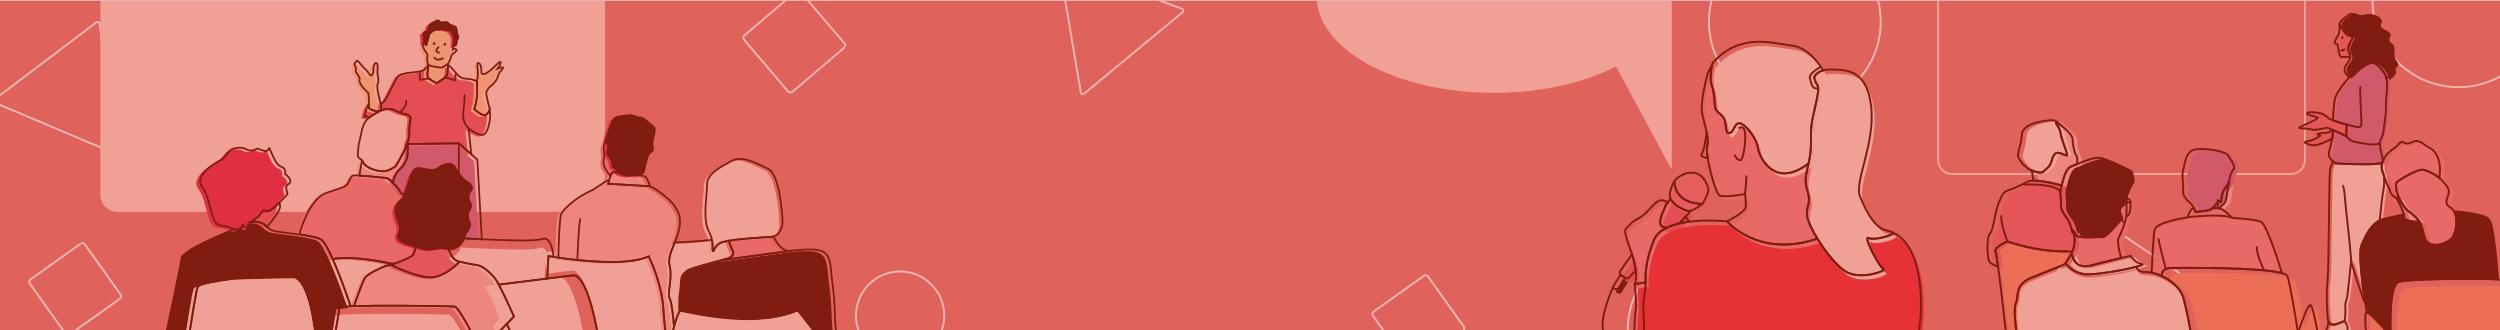 <?xml version="1.0" encoding="utf-8"?>
<!-- Generator: Adobe Illustrator 24.0.3, SVG Export Plug-In . SVG Version: 6.00 Build 0)  -->
<svg version="1.1" id="Layer_1" xmlns="http://www.w3.org/2000/svg" xmlns:xlink="http://www.w3.org/1999/xlink" x="0px" y="0px"
	 viewBox="0 0 1280 169" style="enable-background:new 0 0 1280 169;" xml:space="preserve">
<style type="text/css">
	.st0{clip-path:url(#SVGID_2_);}
	.st1{clip-path:url(#SVGID_4_);}
	.st2{fill:#DF635C;}
	.st3{clip-path:url(#SVGID_6_);}
	.st4{fill:none;stroke:#F0B3B0;stroke-miterlimit:10;}
	.st5{clip-path:url(#SVGID_4_);fill:none;stroke:#F0B3B0;stroke-miterlimit:10;}
	.st6{clip-path:url(#SVGID_2_);fill:none;stroke:#F1A096;stroke-miterlimit:10;}
	.st7{clip-path:url(#SVGID_2_);fill:#F1A096;}
	.st8{fill:none;}
	.st9{fill:#E55658;}
	.st10{fill:#811C11;stroke:#811C11;stroke-width:1.003;stroke-miterlimit:10;}
	.st11{fill:#D25969;}
	.st12{fill:#EC6E56;}
	.st13{fill:#EC867E;}
	.st14{fill:#E86966;}
	.st15{fill:#F1A096;}
	.st16{fill:#811C11;}
	.st17{fill:none;stroke:#811C11;stroke-miterlimit:10;}
	.st18{fill:none;stroke:#811C11;stroke-linejoin:round;stroke-miterlimit:10;}
	.st19{fill:#E44E53;}
	.st20{fill:#E63236;}
	.st21{fill:#E65D5E;}
	.st22{fill:#E02F42;}
	.st23{fill:#EF9470;}
	.st24{fill:none;stroke:#E02F42;stroke-width:0.914;stroke-miterlimit:10;}
	.st25{fill:none;stroke:#811C11;stroke-width:0.914;stroke-miterlimit:10;}
	.st26{fill:#811C11;stroke:#811C11;stroke-width:0.801;stroke-miterlimit:10;}
	.st27{fill:none;stroke:#811C11;stroke-width:0.914;stroke-linejoin:round;stroke-miterlimit:10;}
	.st28{clip-path:url(#SVGID_8_);}
	.st29{clip-path:url(#SVGID_2_);fill:none;stroke:#F0B3B0;stroke-miterlimit:10;}
</style>
<g>
	<defs>
		<rect id="SVGID_1_" x="-1.54" width="1283.08" height="171.86"/>
	</defs>
	<clipPath id="SVGID_2_">
		<use xlink:href="#SVGID_1_"  style="overflow:visible;"/>
	</clipPath>
	<g class="st0">
		<defs>
			<rect id="SVGID_3_" x="-1.54" width="1283.08" height="171.86"/>
		</defs>
		<clipPath id="SVGID_4_">
			<use xlink:href="#SVGID_3_"  style="overflow:visible;"/>
		</clipPath>
		<g class="st1">
			<polyline class="st2" points="912.29,171.99 -30.56,171.99 -30.56,0.13 1281.71,0.13 1281.71,171.99 912.29,171.99 			"/>
		</g>
		<g class="st1">
			<defs>
				<rect id="SVGID_5_" x="-1.54" width="1283.08" height="171.86"/>
			</defs>
			<clipPath id="SVGID_6_">
				<use xlink:href="#SVGID_5_"  style="overflow:visible;"/>
			</clipPath>
			<g class="st3">
				<rect x="-1.54" class="st4" width="1283.08" height="171.86"/>
			</g>
			<use xlink:href="#SVGID_5_"  style="overflow:visible;fill:none;stroke:#F0B3B0;stroke-miterlimit:10;"/>
		</g>
		<circle class="st5" cx="877.4" cy="168.81" r="43.97"/>
		<circle class="st5" cx="1258.71" cy="0.66" r="43.97"/>
		<path class="st5" d="M723.43,187.68l25.66-18.29c0.7-0.5,0.86-1.46,0.36-2.16l-18.29-25.66c-0.5-0.7-1.46-0.86-2.16-0.36
			l-25.66,18.29c-0.7,0.5-0.86,1.46-0.36,2.16l18.29,25.66C721.76,188.01,722.73,188.17,723.43,187.68z"/>
		<circle class="st5" cx="918.95" cy="11.17" r="43.97"/>
		<circle class="st5" cx="460.86" cy="161.58" r="22.59"/>
		<path class="st5" d="M35.72,171.24l25.66-18.29c0.7-0.5,0.86-1.46,0.36-2.16l-18.29-25.66c-0.5-0.7-1.46-0.86-2.16-0.36
			l-25.66,18.29c-0.7,0.5-0.86,1.46-0.36,2.16l18.29,25.66C34.05,171.57,35.02,171.73,35.72,171.24z"/>
		<path class="st5" d="M1044.19,157.49l41.29,27.76c1.12,0.75,2.64,0.46,3.39-0.66l27.76-41.29c0.75-1.12,0.46-2.64-0.66-3.39
			l-41.29-27.76c-1.12-0.75-2.64-0.46-3.39,0.66l-27.76,41.29C1042.77,155.22,1043.07,156.73,1044.19,157.49z"/>
		<path class="st5" d="M381.04,20.45l22.4,26.29c0.61,0.71,1.68,0.8,2.39,0.19l26.29-22.4c0.71-0.61,0.8-1.68,0.19-2.39l-22.4-26.29
			c-0.61-0.71-1.68-0.8-2.39-0.19l-26.29,22.4C380.52,18.66,380.44,19.73,381.04,20.45z"/>
		<path class="st5" d="M542.45-17.13l10.92,64.48c0.13,0.79,1.07,1.13,1.68,0.63l50.39-41.7c0.61-0.51,0.45-1.49-0.3-1.77
			l-61.3-22.79C543.08-18.55,542.31-17.91,542.45-17.13z"/>
		<path class="st5" d="M59.12,77.01l-8.07-64.9c-0.1-0.79-1.02-1.18-1.65-0.7L-2.78,50.86c-0.64,0.48-0.51,1.47,0.22,1.78
			L57.69,78.1C58.42,78.41,59.22,77.81,59.12,77.01z"/>
	</g>
	<path class="st6" d="M999.54,89.11h173.36c3.99,0,7.23-3.24,7.23-7.23v-94.9c0-3.99-3.24-7.23-7.23-7.23H999.54
		c-3.99,0-7.23,3.24-7.23,7.23v94.9C992.31,85.87,995.55,89.11,999.54,89.11z"/>
	<path class="st7" d="M60.14,108.48h240.9c4.83,0,8.75-3.92,8.75-8.75V0.82c0-4.83-3.92-8.75-8.75-8.75H60.14
		c-4.83,0-8.75,3.92-8.75,8.75v98.91C51.38,104.56,55.3,108.48,60.14,108.48z"/>
	<g class="st0">
		<g>
			<path class="st8" d="M1226.23,98.51c0.22,1.34,1.79,3.02,3.25,3.36c0,0,2.86,5.25,3.69,8.51c-3.33,0.74-6.84,1.59-9.69,2.18
				c-0.94,0.19-1.79,0.51-2.59,0.91c0.68-6.96,1.37-13.08,1.89-15.65c0.51-2.51,0.5-5.06,0.26-7.34c0.3,0.78,0.61,1.59,0.85,2.56
				C1224.44,95.26,1226.01,97.17,1226.23,98.51z"/>
			<path class="st9" d="M1203.68,18.3c1.64,0.72,3.39,0.1,1.64,2.87c-1.74,2.77-1.74,4.72-1.03,6.05c0.23,0.43,0.43,0.88,0.54,1.36
				l-0.44,0.9c0,0-3.39,0.1-4.31,0c-0.92-0.1-1.64-6.16-1.64-6.16s-0.1-0.51-1.23-0.72c-1.13-0.21,0.82-3.08,1.64-4.62
				c0.82-1.54,0.51-5.34,0.51-5.34S1202.04,17.58,1203.68,18.3z"/>
			<path class="st10" d="M1204.83,28.58c-0.11-0.47-0.3-0.92-0.54-1.36c-0.72-1.33-0.72-3.28,1.03-6.05c1.74-2.77,0-2.15-1.64-2.87
				c-1.64-0.72-4.31-5.64-4.31-5.64c0.1-1.03,1.33-2.36,3.39-3.69c0.84-0.55,1.52-1.54,2.72-1.58c1.72-0.07,3.87,1.99,6.62,0.97
				c3.94-1.47,7.74,1.32,6.76,3.34c-1.77,3.65,3.21,3.8,4.65,5.75c0.34,0.47-0.96,2.21-0.66,3.43c0.23,0.96,2.17,2,2.54,3.1
				c0.27,0.81-0.05,3.95,0.11,4.76c0.48,2.46,1.09,2.41,1.66,3.43c0.61,1.08-0.11,1.31-1,2.76c-0.22,0.36,0.15,2.24,0,2.65
				c-0.56,1.53-2.45,2.19-2.67,2.89c-0.02,0.05-0.05,0.08-0.07,0.12c-0.21-1-0.54-1.92-1.06-2.68c-2.57-3.8-4.62-6.26-8.52-5.13
				c-3.9,1.13-9.54,7.18-9.54,7.18s0,0,0,0c-0.5-0.44-1.03-1-1.54-1.75c-1.74-2.57-0.41-4.1,1.13-6.16
				C1204.92,30.67,1205.06,29.57,1204.83,28.58z"/>
			<path class="st9" d="M1195.6,71.38c-2.83,1.37-7.08,3.28-8.86,3.35c-2.77,0.1-4.21-0.92-5.03-1.33
				c-0.82-0.41,1.54-0.82,2.87-1.03c1.33-0.21,5.03-2.57,5.03-2.57s-1.13-0.21-1.54-0.62c-0.41-0.41,2.15-0.92,4.21-0.82
				c1.13,0.06,2.57-0.73,3.64-1.44c-0.02,0.8-0.03,1.53-0.04,2.16C1195.86,69.84,1195.76,70.61,1195.6,71.38z"/>
			<path class="st9" d="M1188.18,60.57c-0.92-0.72-5.85-1.23-5.44-2.26c0.41-1.03,5.85-0.31,6.87,0s2.36,0.72,3.69,2.15
				c0.4,0.44,1.46,0.95,2.74,1.45c2.93,1.15,7.01,2.24,7.01,2.24s-0.31,5.13-0.21,5.85c0,0-2.53-1.17-5.02-2.29
				c-0.64-0.29-1.27-0.57-1.86-0.83c-0.02-0.01-0.04-0.02-0.05-0.02c-1.49-0.66-2.68-1.16-2.82-1.16c-0.41,0-6.26,1.64-8.11,0.92
				c-1.85-0.72-5.95-0.31-6.26-0.82C1178.44,65.29,1189.11,61.29,1188.18,60.57z"/>
			<path class="st11" d="M1195.6,71.38c0.15-0.77,0.26-1.54,0.27-2.29c0.01-0.63,0.03-1.36,0.04-2.16c0-0.02,0-0.04,0-0.06
				c0.02,0.01,0.04,0.02,0.05,0.02c0.59,0.26,1.22,0.54,1.86,0.83c2.48,1.12,5.02,2.29,5.02,2.29c-0.1-0.72,0.21-5.85,0.21-5.85
				s-4.08-1.09-7.01-2.24c0.15-4.32,0.43-8.98,1.06-11.3c1.02-3.79,7.15-10.64,7.18-10.67c0,0,0,0,0,0s5.64-6.05,9.54-7.18
				c3.9-1.13,5.95,1.33,8.52,5.13c0.52,0.76,0.85,1.68,1.06,2.68c0.84,3.99-0.32,9.47-0.24,13.32c0.09,4.22-0.72,9.61-1.53,15.03
				c-0.11,0.78-1.63,3.57-1.65,4.34c-0.09,3.82,2.05,8.33,1.23,10.18c-0.05,0.12-0.2,0.22-0.43,0.32c-0.86,0.36-2.89,0.54-5.41,0.62
				c-0.95,0.03-1.97,0.04-3.03,0.04c-6.81,0.01-15.04-0.47-15.04-0.47s-0.56-0.4-1.27-0.96c-0.87-0.69-1.35-1.65-1.92-2.44
				C1193.27,79.37,1194.82,75.37,1195.6,71.38z"/>
			<path class="st12" d="M1213.82,170.2c-0.3-3.1-0.73-9.2,0.37-9.76c0.11-0.06,0.24-0.06,0.38,0c1.47,0.67,6.8,6.42,9.81,9.75
				H1213.82z"/>
			<path class="st13" d="M1230.95,102.36c1.22,2.66,3.05,5.29,5.35,6.9c0.17,0.12,0.31,0.23,0.47,0.35c2.25,1.64,3.62,3.19,4.52,4.7
				c-3.58-0.2-7.96-0.77-7.9-2.36c0.02-0.42-0.07-0.96-0.23-1.57c-0.83-3.26-3.69-8.51-3.69-8.51
				C1229.78,101.94,1230.31,102.12,1230.95,102.36z"/>
			<path class="st14" d="M1221.98,84.92c0.26-1.35,0.93-2.8,1.9-4.32c1.57-2.46,4.93-4.37,4.93-4.37s2.46-2.8,3.47-3.02
				c1.01-0.22,1.46,2.13,5.15,0.22c3.69-1.9,5.6,1.12,9.18,3.02c3.58,1.9,4.59,5.6,5.04,9.07c0.16,1.27,0.06,3.69-0.17,6.32
				c-2.84-2.4-5.65-3.43-7.78-4.19c-3.13-1.12-13.35,5.57-13.88,6.05c-0.59,0.52-0.73,1.86-0.47,3.56c0.23,1.51,0.78,3.31,1.61,5.1
				c-0.64-0.24-1.17-0.42-1.48-0.49c-1.46-0.34-3.02-2.02-3.25-3.36c-0.22-1.34-1.79-3.25-2.35-5.49c-0.24-0.96-0.54-1.78-0.85-2.56
				c-0.4-1.03-0.8-2-1.06-3.15C1221.81,86.55,1221.81,85.75,1221.98,84.92z"/>
			<path class="st14" d="M1229.81,93.7c0.54-0.47,10.75-7.17,13.88-6.05c2.13,0.76,4.94,1.78,7.78,4.19
				c1.34,1.13,2.69,2.57,3.98,4.43c2.96,4.28-3.47,7.61,1.68,10.64c0.77,0.45,1.37,1.14,1.83,1.97c2.32,4.22,0.93,12.35-2.06,14.6
				c-3.58,2.69-10.97,4.14-12.76-0.56c-1.15-3.01-1.16-5.74-2.85-8.61c-0.89-1.51-2.27-3.06-4.52-4.7c-0.16-0.12-0.3-0.23-0.47-0.35
				c-2.3-1.61-4.13-4.24-5.35-6.9c-0.82-1.79-1.37-3.59-1.61-5.1C1229.08,95.55,1229.22,94.22,1229.81,93.7z"/>
			<path class="st12" d="M1179.34,170.2c1.09-3.21,4.85-14.04,6.11-13.41c1.09,0.55,2.72,9.01,3.5,13.41H1179.34z"/>
			<path class="st12" d="M1125.84,172.2c-0.78-4.24-2.12-11.08-3.51-16.47c-0.49-1.88-1.4-3.61-2.6-5.16
				c-2.23-2.89-5.45-5.15-8.73-6.63c0.08-1.76,0.63-4.13,5.46-4.13c6.24,0,45.18-0.38,56.12,2.65c1.59,0.44,2.59,0.95,2.81,1.55
				c1.53,4.15,4.61,23.8,5.29,28.21H1125.84z"/>
			<path class="st13" d="M1136.9,105.33l0.95,0.41l0.14-2.45l1.64,0.68c0,0,0.27-2.86,0.95-4.91c0.57-1.72,2.2-3.16,2.95-5.04
				l0.32-0.01c0,0-0.95,3.27-1.09,5.45c-0.14,2.18-0.82,5.04-1.91,5.73c-0.66,0.41-1.46,1.41-2,2.14c-0.88-0.17-2.03-0.27-3.31-0.31
				C1136.51,106.2,1136.9,105.33,1136.9,105.33z"/>
			<path class="st14" d="M1104.07,118.86c0.74-3.95,11.84-5.67,16.77-6.66c0.01,0,0.03,0,0.04-0.01c0.81-1.9,1.98-4.66,3.09-4.66
				c0.08,0,0.19,0,0.31-0.01c0.49,1.03,0.78,1.91,0.78,1.91s3.27-0.27,6.27-0.82c0.44-0.08,0.83-0.2,1.18-0.35
				c0.63-0.26,1.15-0.6,1.56-0.95c1.27,0.04,2.43,0.14,3.31,0.31c0.57,0.11,1.03,0.26,1.31,0.45c1.4,0.93,3.95,3.14,5.42,4.45
				c5.2,0.3,12.6,0.85,14.71,2.14c2.68,1.65,8.61,19.6,10.5,26.07c-10.94-3.02-49.88-2.65-56.12-2.65c-4.84,0-5.39,2.37-5.46,4.13
				c-1.75-0.79-3.51-1.35-5.15-1.67C1102.92,133.55,1103.56,121.6,1104.07,118.86z"/>
			<path class="st11" d="M1120.41,87.06c0.68-2.18,0.95-9.13,6.13-9.95c5.18-0.82,16.9,0.95,17.04,3.82c0,0,3.82,4.5,2.45,6.41
				c-1.36,1.91-1.77,3.14-2.18,5.59c-0.06,0.39-0.18,0.75-0.32,1.1c-0.75,1.88-2.37,3.31-2.95,5.04c-0.68,2.04-0.95,4.91-0.95,4.91
				l-1.64-0.68l-0.14,2.45l-0.95-0.41c0,0-0.39,0.88-1.35,1.7c-0.41,0.35-0.93,0.69-1.56,0.95c-0.36,0.15-0.75,0.27-1.18,0.35
				c-3,0.55-6.27,0.82-6.27,0.82s-0.28-0.88-0.78-1.91c-0.48-0.99-1.15-2.12-1.95-2.72c-1.64-1.23-3.41-3.68-3.54-4.77
				c-0.14-1.09,0.14-3.41-0.14-6.13C1119.86,90.88,1119.73,89.24,1120.41,87.06z"/>
			<path class="st15" d="M1032.82,171.2c-0.01-0.09-0.02-0.17-0.04-0.28c-0.42-3.07-1.44-11.62-0.11-14.29
				c1.64-3.27-1.23-9,7.91-12.81c5.2-2.17,10.45-4.13,14.1-5.63c1.47-0.61,2.68-1.14,3.53-1.59c0.18,0.27,0.51,0.7,1.01,1.22
				c1.31,1.37,3.79,3.29,7.83,4.06c0.04,0.01,0.07,0.02,0.11,0.02c1.72,0.32,4.79,0.16,8.33-0.24c3.94-0.45,8.46-1.21,12.38-2
				c2.67-0.54,5.06-1.09,6.79-1.56c-0.22,1.09,0.11,2.84,4.53,2.84c0.89,0,1.86,0.11,2.88,0.3c1.64,0.32,3.4,0.88,5.15,1.67
				c3.28,1.48,6.5,3.74,8.73,6.63c1.2,1.55,2.11,3.28,2.6,5.16c1.39,5.4,2.73,12.23,3.51,16.47H1032.82z"/>
			<path class="st15" d="M1062.72,131.27l0.58-0.86c0,0,0.45,5.67,5.52,6.48c1.17,0.19,2.58,0.11,4.29-0.35
				c1.2-0.32,2.42-0.64,3.66-0.96c4.29-1.1,8.62-2.13,11.77-2.86c2.86-0.66,4.75-1.08,4.75-1.08s2.59,3.82,5.86,4.23
				c0.99,0.12-0.16,0.62-2.49,1.25c-1.73,0.47-4.12,1.02-6.79,1.56c-3.92,0.79-8.44,1.55-12.38,2c-3.54,0.4-6.61,0.55-8.33,0.24
				c-0.04-0.01-0.07-0.02-0.11-0.02c-4.05-0.77-6.52-2.69-7.83-4.06c-0.5-0.52-0.83-0.96-1.01-1.22c-0.12-0.17-0.18-0.28-0.18-0.28
				L1062.72,131.27z"/>
			<path class="st16" d="M1057.4,98.69c0.04-0.86,0.17-1.74,0.44-2.63c0.05-0.16,0.1-0.33,0.15-0.5c1.04-3.56,2.16-8.81,4.89-9.72
				c0.72-0.24,1.78-0.68,3.03-1.2c3.76-1.55,9.24-3.78,12.1-3.16c3.82,0.82,13.77,5.86,13.77,5.86s1.77,4.63,0.82,6.41
				c-0.79,1.47-1.94,3.04-2.32,4.93c-0.08-0.15-2.18,6.66-2.18,6.66s-2.18,1.09-2.18,2.32c0,1.23,1.5,4.09,1.5,4.09
				s-7.91,9.81-10.22,10.09c-1.17,0.14-2.84,0.24-4.61,0.27c-1.72,0.03-3.53,0-5.07-0.14c-3.14-0.27-2.18-2.86-3.68-3
				c-0.11-0.01-0.21,0.07-0.3,0.2c-0.67-2.21-1.52-4.74-2.15-5.79c-1.23-2.04-3.95-4.91-3.68-7.63
				C1057.91,103.69,1057.27,101.27,1057.4,98.69z"/>
			<path class="st15" d="M1057.49,68.81c0.41,3.12,2.85,8.56,3.26,10.6c0.41,2.04-1.9-0.41-4.62-0.54
				c-2.72-0.14-3.12,4.48-3.94,5.98c-0.82,1.49-2.45,2.72-3.8,3.8s-5.71-0.82-5.71-0.82s-1.09-0.14-1.77-0.82
				c-0.68-0.68-2.45-2.04-2.45-2.04s-1.63-1.9-2.58-3.67c-0.95-1.77,1.36-5.57,1.77-11.68c0.41-6.11,11.55-7.2,15.08-7.47
				c1.92-0.15,3.56,1.15,4.66,2.37c-1-0.73-1.8-1.19-2.08-1.15C1054.36,63.52,1057.08,65.69,1057.49,68.81z"/>
			<path class="st13" d="M1048.38,88.65c1.36-1.09,2.99-2.31,3.8-3.8c0.82-1.49,1.22-6.11,3.94-5.98c2.72,0.14,5.03,2.58,4.62,0.54
				c-0.41-2.04-2.85-7.47-3.26-10.6c-0.41-3.12-3.12-5.3-2.17-5.43c0.27-0.04,1.08,0.42,2.08,1.15c2.49,1.81,6.21,5.3,6.21,7.14
				c0,2.58,0.95,7.47,2.04,8.83c0.48,0.61,0.46,2.37,0.28,4.14c-1.25,0.52-2.32,0.96-3.03,1.2c-2.73,0.91-3.85,6.16-4.89,9.72
				c-3.56-0.96-10.14-2.55-14.4-2.47c-0.21-1.84-0.91-5.25-0.91-5.25S1047.03,89.74,1048.38,88.65z"/>
			<g>
				<path class="st15" d="M1203.32,169.9h-11c0.74-1.34,1.18-3.22,1.45-4.86c0.48,0.98,1.59,2.07,4.1,1.16
					c4.09-1.49,4.09-1.49,4.09-1.49s1.83,2.36,1.53,4.3C1203.46,169.27,1203.4,169.57,1203.32,169.9z"/>
				<path class="st15" d="M1193.17,144.99c0.87-7.56,0.74-53.31,1.36-57.4c0.32-2.1,0.96-3.61,1.52-4.58
					c0.71,0.56,1.27,0.96,1.27,0.96s8.23,0.48,15.04,0.47c1.06,0,2.08-0.01,3.03-0.04c2.52-0.08,4.55-0.26,5.41-0.62
					c0.08,0.26,0.16,0.54,0.25,0.85c-0.16,0.83-0.17,1.63,0,2.4c0.26,1.15,0.66,2.12,1.06,3.15c0.24,2.28,0.25,4.83-0.26,7.34
					c-0.52,2.57-1.21,8.69-1.89,15.65c-4.7,2.34-7.23,7.87-9.33,12.72c-1.59,3.66,0.29,18.72,1.82,28.97
					c-0.34-0.29-0.59-0.57-0.67-0.8c-0.29-0.87-4.56-12.47-6.44-20.32c-0.7,6.96-1.68,16.4-1.99,18.34c-0.5,3.1-1.24,2.85-0.99,5.46
					c0.25,2.6-0.37,7.19-0.37,7.19s0,0-4.09,1.49c-2.51,0.91-3.61-0.18-4.1-1.16c-0.31-0.62-0.37-1.2-0.37-1.2
					S1192.3,152.56,1193.17,144.99z"/>
			</g>
			<path class="st14" d="M1063.56,129.36c0,0,2.36-5.48,0.27-10.39c0,0,0.01,0,0.01,0c1.5,0.14,0.55,2.73,3.68,3
				c1.55,0.13,3.36,0.17,5.07,0.14c1.76-0.03,3.43-0.14,4.61-0.27c2.32-0.27,10.22-10.09,10.22-10.09s-1.5-2.86-1.5-4.09
				c0-1.23,2.18-2.32,2.18-2.32s2.09-6.81,2.18-6.66c1.55,2.74,0.83,7.93,0.96,11.16c0.14,3.41-2.59,9.68-3.95,12.4
				c-1.05,2.1,0.49,7.93,1.25,10.49c-3.15,0.73-7.48,1.77-11.77,2.86c-1.23,0.32-2.46,0.64-3.66,0.96
				c-1.71,0.46-3.12,0.53-4.29,0.35c-5.07-0.81-5.52-6.48-5.52-6.48L1063.56,129.36z"/>
			<path class="st17" d="M1063.53,119.16c-0.1-0.33-0.2-0.66-0.31-0.99l0.26,0.05c0.13,0.25,0.24,0.5,0.35,0.75
				C1063.72,118.96,1063.62,119.03,1063.53,119.16z"/>
			<path class="st12" d="M1059.01,135.3c-0.85,0.45-2.06,0.98-3.53,1.59c-3.65,1.51-8.9,3.46-14.1,5.63
				c-9.13,3.82-6.27,9.54-7.91,12.81c-1.33,2.67-0.31,11.22,0.11,14.29l-0.52,0.28h-4.81c-0.69-6.24-2.58-23.06-3.96-33.03
				c-0.57-4.11-1.05-7.06-1.33-7.61c-1.11-2.22,6.11-5.28,6.11-5.28c12.72,4.3,23.46,5.15,30.27,5.08c0.77-0.01,2.92-0.15,2.92-0.11
				c0,0.71-3.43,6.07-3.43,6.07S1058.9,135.13,1059.01,135.3z"/>
			<path class="st9" d="M1021.35,120.17c2.17-2.85,2.04-9.65,4.35-15.35c2.31-5.71,2.85-6.11,5.57-6.93
				c2.72-0.82,9.51-4.35,9.51-4.35c0.7-0.3,1.67-0.44,2.81-0.46c4.26-0.08,10.85,1.51,14.4,2.47c-0.05,0.17-0.1,0.34-0.15,0.5
				c-0.27,0.89-0.4,1.77-0.44,2.63c-0.13,2.58,0.51,5,0.31,7.05c-0.27,2.73,2.45,5.59,3.68,7.63c0.54,0.9,1.23,2.86,1.84,4.79
				c0.11,0.33,0.21,0.67,0.31,0.99c0.09-0.13,0.19-0.2,0.29-0.2c2.09,4.91-0.27,10.39-0.27,10.39s-2.25-0.01-3.02,0
				c-6.81,0.07-17.55-0.79-30.27-5.08c0,0-7.23,3.06-6.11,5.28c0.28,0.55,0.76,3.5,1.33,7.61c-1.7-0.44-3.49-1.6-4.27-2.19
				C1020.13,134.16,1019.17,123.02,1021.35,120.17z"/>
			<path class="st16" d="M1278.95,142.76c0,0-1.82-27.72-4.65-30.55c-2.83-2.83-15.41-3.85-15.41-3.85
				c-0.74-0.04-1.54-0.08-2.39-0.1c2.32,4.22,0.93,12.35-2.06,14.6c-3.58,2.69-10.97,4.14-12.76-0.56
				c-1.15-3.01-1.16-5.74-2.85-8.61c-3.58-0.2-7.96-0.77-7.9-2.36c0.02-0.42-0.07-0.96-0.23-1.57c-3.33,0.74-6.84,1.59-9.69,2.18
				c-0.94,0.19-1.79,0.51-2.59,0.91c-4.7,2.34-7.23,7.87-9.33,12.72c-1.59,3.66,0.29,18.72,1.82,28.97c0.3,1.98,0.58,3.79,0.82,5.29
				c0.11-0.06,0.24-0.06,0.38,0c1.47,0.67,6.8,6.42,9.81,9.75h2.03c-0.17-6.46-0.23-24.04,4.25-25.28
				c4.62-1.27,24.5-1.48,30.69-1.51v-0.03H1278.95z"/>
			<path class="st12" d="M1294.86,174.82c0,0-5.67-24.89-6.68-26.91c-1.01-2.02-26.13-1.59-26.13-1.59
				c-6.19,0.03-26.07,0.23-30.69,1.51c-4.47,1.23-4.42,18.82-4.25,25.28h28.32l-0.02,0.1L1294.86,174.82z"/>
		</g>
		<g>
			<path class="st8" d="M1223.76,97.89c0.22,1.34,1.79,3.02,3.25,3.36c0,0,2.86,5.25,3.69,8.51c-3.33,0.74-6.84,1.59-9.69,2.18
				c-0.94,0.19-1.79,0.51-2.59,0.91c0.68-6.96,1.37-13.08,1.89-15.65c0.51-2.51,0.5-5.06,0.26-7.34c0.3,0.78,0.6,1.59,0.85,2.56
				C1221.97,94.64,1223.54,96.54,1223.76,97.89z"/>
			<path class="st18" d="M1202.15,17.97c1.64,0.72,3.39,0.1,1.64,2.87s-1.74,4.72-1.03,6.05c0.23,0.43,0.43,0.88,0.54,1.36
				l-0.44,0.9c0,0-3.39,0.1-4.31,0c-0.92-0.1-1.64-6.16-1.64-6.16s-0.1-0.51-1.23-0.72c-1.13-0.21,0.82-3.08,1.64-4.62
				c0.82-1.54,0.51-5.34,0.51-5.34S1200.51,17.26,1202.15,17.97z"/>
			<path class="st18" d="M1203.3,28.26c-0.11-0.47-0.3-0.92-0.54-1.36c-0.72-1.33-0.72-3.28,1.03-6.05s0-2.15-1.64-2.87
				c-1.64-0.72-4.31-5.64-4.31-5.64c0.1-1.03,1.33-2.36,3.39-3.69c0.84-0.55,1.52-1.54,2.72-1.58c1.72-0.07,3.87,1.99,6.62,0.97
				c3.94-1.47,7.74,1.32,6.76,3.34c-1.77,3.65,3.21,3.8,4.65,5.75c0.34,0.47-0.96,2.21-0.66,3.43c0.23,0.96,2.17,2,2.54,3.1
				c0.27,0.81-0.05,3.95,0.11,4.76c0.48,2.46,1.09,2.41,1.66,3.43c0.61,1.08-0.11,1.31-1,2.76c-0.22,0.36,0.15,2.24,0,2.65
				c-0.56,1.53-2.45,2.19-2.67,2.89c-0.02,0.05-0.05,0.08-0.07,0.12c-0.21-1-0.54-1.92-1.06-2.68c-2.57-3.8-4.62-6.26-8.52-5.13
				c-3.9,1.13-9.54,7.18-9.54,7.18s0,0,0,0c-0.5-0.44-1.03-1-1.54-1.75c-1.74-2.57-0.41-4.1,1.13-6.16
				C1203.39,30.34,1203.53,29.24,1203.3,28.26z"/>
			<path class="st18" d="M1194.07,71.05c-2.83,1.37-7.08,3.28-8.86,3.35c-2.77,0.1-4.21-0.92-5.03-1.33
				c-0.82-0.41,1.54-0.82,2.87-1.03c1.33-0.21,5.03-2.57,5.03-2.57s-1.13-0.21-1.54-0.62c-0.41-0.41,2.15-0.92,4.21-0.82
				c1.13,0.06,2.57-0.73,3.64-1.44c-0.02,0.8-0.03,1.53-0.04,2.16C1194.33,69.51,1194.23,70.28,1194.07,71.05z"/>
			<path class="st18" d="M1186.65,60.25c-0.92-0.72-5.85-1.23-5.44-2.26s5.85-0.31,6.87,0s2.36,0.72,3.69,2.15
				c0.4,0.44,1.46,0.95,2.74,1.45c2.93,1.15,7.01,2.24,7.01,2.24s-0.31,5.13-0.21,5.85c0,0-2.53-1.17-5.02-2.29
				c-0.64-0.29-1.27-0.57-1.86-0.83c-0.02-0.01-0.04-0.02-0.06-0.02c-1.49-0.66-2.68-1.16-2.82-1.16c-0.41,0-6.26,1.64-8.11,0.92
				c-1.85-0.72-5.95-0.31-6.26-0.82C1176.91,64.97,1187.58,60.96,1186.65,60.25z"/>
			<path class="st17" d="M1194.07,71.05c0.15-0.77,0.26-1.54,0.27-2.29c0.01-0.63,0.03-1.36,0.04-2.16c0-0.02,0-0.04,0-0.06
				c0.02,0.01,0.04,0.02,0.06,0.02c0.59,0.26,1.22,0.54,1.86,0.83c2.48,1.12,5.02,2.29,5.02,2.29c-0.1-0.72,0.21-5.85,0.21-5.85
				s-4.08-1.09-7.01-2.24c0.15-4.32,0.43-8.98,1.06-11.3c1.02-3.79,7.15-10.64,7.18-10.67c0,0,0,0,0,0s5.64-6.05,9.54-7.18
				c3.9-1.13,5.95,1.33,8.52,5.13c0.52,0.76,0.85,1.68,1.06,2.68c0.84,3.99-0.32,9.47-0.24,13.32c0.09,4.22-0.72,9.61-1.53,15.03
				c-0.11,0.78-1.63,3.57-1.65,4.34c-0.09,3.82,2.05,8.33,1.23,10.18c-0.05,0.12-0.2,0.22-0.43,0.32c-0.86,0.36-2.89,0.54-5.41,0.62
				c-0.95,0.03-1.97,0.04-3.03,0.04c-6.81,0.01-15.04-0.47-15.04-0.47s-0.56-0.4-1.27-0.96c-0.87-0.69-1.35-1.65-1.92-2.44
				C1191.74,79.04,1193.29,75.04,1194.07,71.05z"/>
			<path class="st17" d="M1211.35,169.57c-0.3-3.1-0.73-9.2,0.37-9.76c0.11-0.06,0.24-0.06,0.38,0c1.47,0.67,6.8,6.42,9.81,9.75
				H1211.35"/>
			<path class="st17" d="M1228.48,101.74c1.22,2.66,3.05,5.29,5.35,6.9c0.17,0.12,0.31,0.23,0.47,0.35c2.25,1.64,3.62,3.19,4.52,4.7
				c-3.58-0.2-7.96-0.77-7.9-2.36c0.02-0.42-0.07-0.96-0.23-1.57c-0.83-3.26-3.69-8.51-3.69-8.51
				C1227.31,101.32,1227.84,101.5,1228.48,101.74z"/>
			<path class="st17" d="M1219.51,84.29c0.26-1.35,0.93-2.8,1.9-4.32c1.57-2.46,4.93-4.37,4.93-4.37s2.46-2.8,3.47-3.02
				c1.01-0.22,1.46,2.13,5.15,0.22c3.69-1.9,5.6,1.12,9.18,3.02c3.58,1.9,4.59,5.6,5.04,9.07c0.16,1.27,0.06,3.69-0.17,6.32
				c-2.84-2.4-5.65-3.43-7.78-4.19c-3.14-1.12-13.35,5.57-13.88,6.05c-0.59,0.52-0.73,1.86-0.47,3.56c0.23,1.51,0.78,3.31,1.61,5.1
				c-0.64-0.24-1.17-0.42-1.48-0.49c-1.46-0.34-3.02-2.02-3.25-3.36c-0.22-1.34-1.79-3.25-2.35-5.49c-0.24-0.96-0.54-1.78-0.85-2.56
				c-0.4-1.03-0.8-2-1.06-3.15C1219.34,85.92,1219.35,85.13,1219.51,84.29z"/>
			<path class="st17" d="M1227.34,93.07c0.54-0.47,10.75-7.17,13.88-6.05c2.13,0.76,4.93,1.78,7.78,4.19
				c1.34,1.13,2.69,2.57,3.98,4.43c2.96,4.28-3.47,7.61,1.68,10.64c0.77,0.45,1.37,1.14,1.83,1.97c2.32,4.22,0.93,12.35-2.06,14.6
				c-3.58,2.69-10.97,4.14-12.76-0.56c-1.15-3.01-1.16-5.74-2.85-8.61c-0.89-1.51-2.27-3.06-4.52-4.7c-0.16-0.12-0.3-0.23-0.47-0.35
				c-2.3-1.61-4.13-4.24-5.35-6.9c-0.82-1.79-1.37-3.59-1.61-5.1C1226.61,94.93,1226.75,93.6,1227.34,93.07z"/>
			<path class="st17" d="M1176.87,169.57c1.09-3.21,4.85-14.04,6.11-13.41c1.09,0.55,2.72,9.01,3.5,13.41H1176.87z"/>
			<path class="st17" d="M1121.59,169.57c-0.78-4.24-2.12-11.08-3.51-16.47c-0.49-1.88-1.4-3.61-2.6-5.16
				c-2.23-2.89-5.45-5.15-8.73-6.63c0.08-1.76,0.63-4.13,5.46-4.13c6.24,0,45.18-0.38,56.12,2.65c1.59,0.44,2.59,0.95,2.81,1.55
				c1.53,4.15,4.61,23.8,5.29,28.21H1121.59z"/>
			<path class="st17" d="M1134.43,104.7l0.95,0.41l0.14-2.45l1.64,0.68c0,0,0.27-2.86,0.95-4.91c0.57-1.72,2.2-3.16,2.95-5.04
				l0.32-0.01c0,0-0.95,3.27-1.09,5.45c-0.14,2.18-0.82,5.04-1.91,5.73c-0.66,0.41-1.46,1.41-2,2.14c-0.88-0.17-2.03-0.27-3.31-0.31
				C1134.04,105.58,1134.43,104.7,1134.43,104.7z"/>
			<path class="st17" d="M1103.09,117.94c0.74-3.95,11.84-5.67,16.77-6.66c0.01,0,0.03,0,0.04-0.01c0.81-1.9,1.98-4.66,3.09-4.66
				c0.08,0,0.19,0,0.31-0.01c0.49,1.03,0.78,1.91,0.78,1.91s3.27-0.27,6.27-0.82c0.44-0.08,0.83-0.2,1.18-0.35
				c0.63-0.26,1.15-0.6,1.56-0.95c1.27,0.04,2.43,0.14,3.31,0.31c0.57,0.11,1.03,0.26,1.31,0.45c1.4,0.93,3.95,3.14,5.42,4.45
				c5.2,0.3,12.6,0.85,14.71,2.14c2.68,1.65,8.61,19.6,10.5,26.07c-10.94-3.02-49.88-2.65-56.12-2.65c-4.84,0-5.39,2.37-5.46,4.13
				c-1.75-0.79-3.51-1.35-5.15-1.67C1101.94,132.62,1102.57,120.68,1103.09,117.94z"/>
			<path class="st17" d="M1117.94,86.44c0.68-2.18,0.95-9.13,6.13-9.95c5.18-0.82,16.9,0.95,17.04,3.82c0,0,3.82,4.5,2.45,6.41
				c-1.36,1.91-1.77,3.14-2.18,5.59c-0.06,0.39-0.18,0.75-0.32,1.1c-0.75,1.88-2.37,3.31-2.95,5.04c-0.68,2.04-0.95,4.91-0.95,4.91
				l-1.64-0.68l-0.14,2.45l-0.95-0.41c0,0-0.39,0.88-1.35,1.7c-0.41,0.35-0.93,0.69-1.56,0.95c-0.36,0.15-0.75,0.27-1.18,0.35
				c-3,0.55-6.27,0.82-6.27,0.82s-0.28-0.88-0.78-1.91c-0.48-0.99-1.15-2.12-1.95-2.72c-1.64-1.23-3.41-3.68-3.54-4.77
				c-0.14-1.09,0.14-3.41-0.14-6.13S1117.26,88.62,1117.94,86.44z"/>
			<path class="st17" d="M1032.35,169.57c-0.01-0.09-0.02-0.17-0.04-0.28c-0.42-3.07-1.44-11.62-0.11-14.29
				c1.64-3.27-1.23-9,7.91-12.81c5.2-2.17,10.45-4.13,14.1-5.63c1.47-0.61,2.68-1.14,3.53-1.59c0.18,0.27,0.51,0.7,1.01,1.22
				c1.31,1.37,3.78,3.29,7.83,4.06c0.04,0.01,0.07,0.02,0.11,0.02c1.72,0.32,4.79,0.16,8.33-0.24c3.94-0.45,8.46-1.21,12.38-2
				c2.67-0.54,5.06-1.09,6.79-1.56c-0.22,1.09,0.11,2.84,4.53,2.84c0.89,0,1.86,0.11,2.88,0.3c1.64,0.32,3.4,0.88,5.15,1.67
				c3.28,1.48,6.5,3.74,8.73,6.63c1.2,1.55,2.11,3.28,2.6,5.16c1.39,5.4,2.73,12.23,3.51,16.47H1032.35z"/>
			<path class="st17" d="M1060.25,130.65l0.58-0.86c0,0,0.45,5.67,5.52,6.48c1.17,0.19,2.58,0.11,4.29-0.35
				c1.2-0.32,2.42-0.64,3.66-0.96c4.29-1.1,8.62-2.13,11.77-2.86c2.86-0.66,4.75-1.08,4.75-1.08s2.59,3.82,5.86,4.23
				c0.99,0.12-0.16,0.62-2.49,1.25c-1.73,0.47-4.12,1.02-6.79,1.56c-3.92,0.79-8.44,1.55-12.38,2c-3.54,0.4-6.61,0.55-8.33,0.24
				c-0.04-0.01-0.07-0.02-0.11-0.02c-4.05-0.77-6.52-2.69-7.83-4.06c-0.5-0.52-0.83-0.96-1.01-1.22c-0.12-0.17-0.18-0.28-0.18-0.28
				L1060.25,130.65z"/>
			<path class="st17" d="M1054.93,98.07c0.04-0.86,0.17-1.74,0.44-2.63c0.05-0.16,0.1-0.33,0.15-0.5c1.04-3.56,2.16-8.81,4.89-9.72
				c0.71-0.24,1.78-0.68,3.03-1.2c3.76-1.55,9.24-3.78,12.1-3.16c3.82,0.82,13.77,5.86,13.77,5.86s1.77,4.63,0.82,6.41
				c-0.79,1.47-1.94,3.04-2.32,4.93c-0.08-0.15-2.18,6.66-2.18,6.66s-2.18,1.09-2.18,2.32c0,1.23,1.5,4.09,1.5,4.09
				s-7.91,9.81-10.22,10.09c-1.17,0.14-2.84,0.24-4.6,0.27c-1.72,0.03-3.53,0-5.07-0.14c-3.14-0.27-2.18-2.86-3.68-3
				c-0.11-0.01-0.21,0.07-0.3,0.2c-0.67-2.21-1.52-4.74-2.15-5.79c-1.23-2.04-3.95-4.91-3.68-7.63
				C1055.44,103.07,1054.8,100.65,1054.93,98.07z"/>
			<path class="st17" d="M1055.02,68.19c0.41,3.12,2.85,8.56,3.26,10.6s-1.9-0.41-4.62-0.54c-2.72-0.14-3.12,4.48-3.94,5.98
				c-0.82,1.49-2.45,2.72-3.8,3.8s-5.71-0.82-5.71-0.82s-1.09-0.14-1.77-0.82c-0.68-0.68-2.45-2.04-2.45-2.04s-1.63-1.9-2.58-3.67
				c-0.95-1.77,1.36-5.57,1.77-11.68s11.55-7.2,15.08-7.47c1.92-0.15,3.56,1.15,4.66,2.37c-1-0.73-1.8-1.19-2.08-1.15
				C1051.89,62.89,1054.61,65.07,1055.02,68.19z"/>
			<path class="st17" d="M1045.92,88.03c1.36-1.09,2.99-2.31,3.8-3.8c0.82-1.49,1.22-6.11,3.94-5.98c2.72,0.14,5.03,2.58,4.62,0.54
				s-2.85-7.47-3.26-10.6c-0.41-3.12-3.12-5.3-2.17-5.43c0.27-0.04,1.08,0.42,2.08,1.15c2.49,1.81,6.21,5.3,6.21,7.14
				c0,2.58,0.95,7.47,2.04,8.83c0.48,0.61,0.46,2.37,0.28,4.14c-1.25,0.52-2.32,0.96-3.03,1.2c-2.73,0.91-3.85,6.16-4.89,9.72
				c-3.56-0.96-10.14-2.55-14.4-2.47c-0.21-1.84-0.91-5.25-0.91-5.25S1044.56,89.11,1045.92,88.03z"/>
			<g>
				<path class="st17" d="M1201.79,169.57h-11c0.74-1.34,1.18-3.22,1.45-4.86c0.48,0.98,1.59,2.07,4.1,1.16
					c4.09-1.49,4.09-1.49,4.09-1.49s1.83,2.36,1.53,4.3C1201.93,168.94,1201.87,169.24,1201.79,169.57z"/>
				<path class="st17" d="M1191.63,144.67c0.87-7.56,0.74-53.31,1.36-57.4c0.32-2.1,0.96-3.61,1.52-4.58
					c0.71,0.56,1.27,0.96,1.27,0.96s8.23,0.48,15.04,0.47c1.06,0,2.08-0.01,3.03-0.04c2.52-0.08,4.55-0.26,5.41-0.62
					c0.08,0.26,0.16,0.54,0.25,0.85c-0.16,0.83-0.17,1.63,0,2.4c0.26,1.15,0.66,2.12,1.06,3.15c0.24,2.28,0.25,4.83-0.26,7.34
					c-0.52,2.57-1.21,8.69-1.89,15.65c-4.7,2.34-7.23,7.87-9.33,12.72c-1.59,3.66,0.29,18.72,1.82,28.97
					c-0.34-0.29-0.59-0.57-0.67-0.8c-0.29-0.87-4.56-12.47-6.44-20.32c-0.7,6.96-1.68,16.4-1.99,18.34c-0.5,3.1-1.24,2.85-0.99,5.46
					c0.25,2.6-0.37,7.19-0.37,7.19s0,0-4.09,1.49c-2.51,0.91-3.61-0.18-4.1-1.16c-0.31-0.62-0.37-1.2-0.37-1.2
					S1190.77,152.23,1191.63,144.67z"/>
			</g>
			<g>
				<path class="st17" d="M1061.09,128.73c0,0,2.36-5.48,0.27-10.39c0,0,0.01,0,0.01,0c1.5,0.14,0.55,2.73,3.68,3
					c1.55,0.13,3.36,0.17,5.07,0.14c1.76-0.03,3.43-0.14,4.6-0.27c2.32-0.27,10.22-10.09,10.22-10.09s-1.5-2.86-1.5-4.09
					c0-1.23,2.18-2.32,2.18-2.32s2.09-6.81,2.18-6.66c1.55,2.74,0.83,7.93,0.96,11.16c0.14,3.41-2.59,9.68-3.95,12.4
					c-1.05,2.1,0.49,7.93,1.25,10.49c-3.15,0.73-7.48,1.77-11.77,2.86c-1.23,0.32-2.46,0.64-3.66,0.96
					c-1.71,0.46-3.12,0.53-4.29,0.35c-5.07-0.81-5.52-6.48-5.52-6.48L1061.09,128.73z"/>
				<path class="st17" d="M1061.07,118.53c-0.1-0.33-0.2-0.66-0.31-0.99l0.26,0.05c0.13,0.25,0.24,0.5,0.35,0.75
					C1061.25,118.33,1061.15,118.41,1061.07,118.53z"/>
				<path class="st17" d="M1057.73,134.97c-0.85,0.45-2.06,0.98-3.53,1.59c-3.65,1.51-8.9,3.46-14.1,5.63
					c-9.13,3.82-6.27,9.54-7.91,12.81c-1.33,2.67-0.31,11.22,0.11,14.29l-0.52,0.28h-4.81c-0.69-6.24-2.58-23.06-3.96-33.03
					c-0.57-4.11-1.05-7.06-1.33-7.61c-1.11-2.22,6.11-5.28,6.11-5.28c12.72,4.3,23.46,5.15,30.27,5.08
					c0.77-0.01,2.92-0.15,2.92-0.11c0,0.71-3.43,6.07-3.43,6.07S1057.62,134.8,1057.73,134.97z"/>
				<path class="st17" d="M1018.88,119.55c2.17-2.85,2.04-9.65,4.35-15.35c2.31-5.71,2.85-6.11,5.57-6.93
					c2.72-0.82,9.51-4.35,9.51-4.35c0.7-0.3,1.67-0.44,2.81-0.46c4.26-0.08,10.85,1.51,14.4,2.47c-0.05,0.17-0.1,0.34-0.15,0.5
					c-0.27,0.89-0.4,1.77-0.44,2.63c-0.13,2.58,0.51,5,0.31,7.05c-0.27,2.73,2.45,5.59,3.68,7.63c0.54,0.9,1.23,2.86,1.84,4.79
					c0.11,0.33,0.21,0.67,0.31,0.99c0.09-0.13,0.19-0.2,0.29-0.2c2.09,4.91-0.27,10.39-0.27,10.39s-2.25-0.01-3.02,0
					c-6.81,0.07-17.55-0.79-30.27-5.08c0,0-7.23,3.06-6.11,5.28c0.28,0.55,0.76,3.5,1.33,7.61c-1.7-0.44-3.49-1.6-4.27-2.19
					C1017.66,133.54,1016.71,122.4,1018.88,119.55z"/>
			</g>
			<path class="st17" d="M1278.95,142.76c0,0-1.82-27.72-4.65-30.55c-2.83-2.83-15.41-3.85-15.41-3.85
				c-0.74-0.04-1.54-0.08-2.39-0.1c2.32,4.22,0.93,12.35-2.06,14.6c-3.58,2.69-10.97,4.14-12.76-0.56
				c-1.15-3.01-1.16-5.74-2.85-8.61c-3.58-0.2-7.96-0.77-7.9-2.36c0.02-0.42-0.07-0.96-0.23-1.57c-3.33,0.74-6.84,1.59-9.69,2.18
				c-0.94,0.19-1.79,0.51-2.59,0.91c-4.7,2.34-7.23,7.87-9.33,12.72c-1.59,3.66,0.29,18.72,1.82,28.97c0.3,1.98,0.58,3.79,0.82,5.29
				c0.11-0.06,0.24-0.06,0.38,0c1.47,0.67,6.8,6.42,9.81,9.75h2.03c-0.17-6.46-0.23-24.04,4.25-25.28
				c4.62-1.27,24.5-1.48,30.69-1.51v-0.03H1278.95z"/>
			<path class="st17" d="M1291.7,171.29c0,0-5.67-24.89-6.68-26.91c-1.01-2.02-26.13-1.59-26.13-1.59
				c-6.19,0.03-26.07,0.23-30.69,1.51c-4.47,1.23-4.42,18.82-4.25,25.28h28.32l-0.02,0.1L1291.7,171.29z"/>
		</g>
		<path class="st17" d="M1201.53,63.84c0.36-0.26,6.95,2.43,7.39,0.43c0.43-2-1.04-19.18-0.26-20.14"/>
		<path class="st17" d="M1201.33,69.69c0,0,1.6,2.4,3.95,2.83c2.34,0.43,12.24,2.78,13.19,0.43"/>
		<path class="st17" d="M1119.89,111.27c0,0,17.47-2.25,23.23,0.33"/>
		<path class="st17" d="M1035.94,94.47c0.43,0,15.96-0.71,18.99,3.6"/>
		<path class="st17" d="M1027.8,123.65c0,0-4.1-10.76-2.94-13.35"/>
		<path class="st17" d="M1108.89,137.49c0,0-3.45-12.37-3.74-15.4"/>
		<path class="st17" d="M1159.11,138.21c0,0-4.03-8.2-3.6-12.09"/>
		<path class="st17" d="M1228.2,144.3c-0.46-0.91-4.63-9.68-6.79-10.11"/>
		<path class="st17" d="M1203.8,133.4c0,0-0.95-11.81-2.12-21.39s-1.16-15.97-2.32-17.14"/>
		<path class="st17" d="M1198.29,25.74c0,0,1.98,0.44,2.22-0.83"/>
		<circle class="st16" cx="1199.27" cy="19.3" r="0.64"/>
		<path class="st18" d="M1087.33,105.37c0,0-3.1-0.91-2.74,1.46s2.56,8.22,2.74,6.57"/>
		<line class="st18" x1="1085.63" y1="104.7" x2="1090.62" y2="103.37"/>
		<path class="st18" d="M1088.84,101.97c0,0,1.26-0.68,1.74,0.68c0.48,1.35,0.39,7.74-1.55,7.84"/>
	</g>
	<g class="st0">
		<g>
			<path class="st14" d="M875.57,77.05c0.55-1.75,0.28-4.26-0.28-7.01c-0.21,1.66-1.29,9.76-2.56,11.03
				c-1.1,1.1,1.79,1.92,3.14,2.23C875.4,80.45,875.24,78.11,875.57,77.05z"/>
			<path class="st15" d="M930.41,41.6c0,0,1.11-2.34,4.59-3.34c-2.37-3.76-8.01-11.87-16.41-12.73c-9.22-0.95-26.24-7.09-40.42,9.22
				c0,0-0.09,0.4-0.2,1.05c-0.39,2.2-1.13,7.37-0.03,10.3c1.42,3.78,1.18,7.33,1.65,10.87c0.47,3.55,4.49,3.31,5.2,7.8
				c0.71,4.49,0.47,6.15,2.6,5.44c2.13-0.71,2.36-6.38,5.91-4.49c3.55,1.89,7.8,8.27,8.27,12.29c0.47,4.02,5.44,13.24,13.71,13
				c5.08-0.15,9.54-2.97,12.22-5.12c0.03-0.11,0.05-0.21,0.07-0.32c1.89-8.04,0.71-12.76,1.42-19.15c0.27-2.41,1.01-5.63,1.74-8.82
				c1.2-5.25,2.37-10.42,1.34-11.74C930.41,43.72,930.41,41.6,930.41,41.6z"/>
			<path class="st14" d="M930.28,121.43c-2.21-3.98-3.65-7.5-3.65-9.4c0-5.44,2.13-5.67,0.47-11.35c-1.63-5.59-1.42-7.06,0.4-14.81
				c-2.68,2.15-7.13,4.98-12.22,5.12c-8.27,0.24-13.24-8.98-13.71-13c-0.47-4.02-4.73-10.4-8.27-12.29
				c-3.55-1.89-3.78,3.78-5.91,4.49c-2.13,0.71-1.89-0.95-2.6-5.44c-0.71-4.49-4.73-4.25-5.2-7.8c-0.47-3.55-0.24-7.09-1.65-10.87
				c-1.1-2.92-0.36-8.1,0.03-10.3c-0.81,1.21-1.55,2.58-2.16,4.15c0,0-4.02,14.66-2.84,20.33c0.64,3.05,1.68,6.58,2.32,9.77
				c0.56,2.75,0.82,5.26,0.28,7.01c-0.33,1.05-0.16,3.39,0.3,6.25c1.2,7.38,4.38,18.19,6.08,19.05c2.36,1.18,13-0.71,13-0.71
				s0.71,4.25,0.24,6.86c-0.47,2.6-9.46,7.09-9.46,7.09s16.07,18.91,45.86,8.98c0,0,0.04-0.27,0.1-0.71
				C931.19,123.04,930.72,122.23,930.28,121.43z"/>
			<path class="st15" d="M958.3,124.09c2.78,1.39,12.77-1.4,12.48-2.74c-0.05-0.25-0.47-0.45-1.37-0.57c-0.03,0-0.05-0.01-0.08-0.01
				c-0.98-0.36-2.02-0.64-3.12-0.84c-4.29-1.83-8.12-6.58-12.4-17.11c-3.07-7.56,8.04-27.18,5.67-46.57s-13.95-18.2-20.57-18.44
				c-1.56-0.06-2.85,0.13-3.92,0.44c-3.48,1-4.59,3.34-4.59,3.34s0,2.13,1.65,4.25c1.03,1.32-0.14,6.49-1.34,11.74
				c-0.73,3.19-1.47,6.41-1.74,8.82c-0.71,6.38,0.47,11.11-1.42,19.15c-0.03,0.11-0.05,0.21-0.07,0.32
				c-1.82,7.75-2.03,9.22-0.4,14.81c1.65,5.67-0.47,5.91-0.47,11.35c0,1.9,1.45,5.42,3.65,9.4c0.44,0.79,0.91,1.6,1.4,2.42
				c4.14,6.86,10.03,14.37,14.56,17.26c7.8,4.96,21.75-0.47,19.62-1.18C963.74,139.22,954.99,122.44,958.3,124.09z"/>
			<path class="st14" d="M866.2,115.75c-0.42-0.89-1.1-1.89-1.64-2.63c-0.9,0.98-1.99,2.16-3.21,3.49
				C862.94,116.24,864.57,115.96,866.2,115.75z"/>
			<path class="st14" d="M853.35,104.95c-3.07-0.95-4.73,1.89-8.75,5.91c-4.02,4.02-6.38,3.55-8.51,6.38s-4.49,0,0.24,13
				c0.27,0.74,0.51,1.44,0.73,2.13c1.12,3.43,1.68,6.17,1.93,8.35c0.58,5.04-0.54,7.01-0.54,7.01l5.67-0.95
				c0,0-0.67-4.97,1.33-12.98c0.65-2.62,1.59-5.57,2.93-8.77c1.11-2.65,3.32-4.6,6.13-6.04l-0.46-0.34c-4.96-0.24-1.18-7.8-1.18-7.8
				l1.48-3.46l0.65-1.51C855,105.89,856.42,105.89,853.35,104.95z"/>
			<path class="st19" d="M867.22,110.09c-0.65,0.18-1.26,0.24-1.77,0.1c-2.01-0.56-7.16-2.88-8.65-6.32l-2.44,3.53l-1.48,3.46
				c0,0-3.78,7.56,1.18,7.8l0.46,0.34c1.85-0.95,3.96-1.68,6.19-2.24c0.21-0.05,0.43-0.1,0.65-0.15c1.22-1.33,2.31-2.51,3.21-3.49
				c1.69-1.84,2.73-2.97,2.73-2.97L867.22,110.09z"/>
			<path class="st20" d="M970.78,121.35c0.29,1.34-9.69,4.13-12.48,2.74c-3.31-1.65,5.44,15.13,7.56,15.84
				c2.13,0.71-11.82,6.15-19.62,1.18c-4.53-2.89-10.42-10.4-14.56-17.26c-0.06,0.44-0.1,0.71-0.1,0.71
				c-29.78,9.93-45.86-8.98-45.86-8.98s-9.84-1.09-19.53,0.17c-1.64,0.21-3.27,0.49-4.84,0.86c-0.22,0.05-0.43,0.1-0.65,0.15
				c-2.24,0.55-4.34,1.28-6.19,2.24c-2.81,1.44-5.02,3.4-6.13,6.04c-1.34,3.21-2.28,6.15-2.93,8.77
				c-1.99,8.01-1.33,12.98-1.33,12.98l-5.67,0.95c0,0,1.18,10.4,0.47,13.71c-0.71,3.31-0.71,20.33-1.65,27.66
				c-0.95,7.33-3.07,10.87-1.65,19.38c1.42,8.51,1.42,8.51,1.42,8.51l24.35-0.71l3.55-8.51l0.95,8.98l80.61-0.71l10.4-36.4
				c0,0-1.89,19.86-1.42,23.87s0.98,21.09,0.98,21.09l24.11-1.89c0,0,3.06-48.88,3.77-53.37
				C984.95,165.42,988.45,129.73,970.78,121.35z"/>
			<path class="st21" d="M873.11,106.65c0,0,3.97-5.67,2.84-8.65s-3.4-8.94-11.49-6.95c0,0-4.82,1.99-5.67,4.11
				C858.78,95.16,858.36,106.36,873.11,106.65z"/>
			<path class="st21" d="M858.78,95.16c0,0-0.99,0.57-2.27,5.67c-0.27,1.09-0.12,2.1,0.28,3.04c1.49,3.45,6.64,5.76,8.65,6.32
				c0.51,0.14,1.12,0.08,1.77-0.1c2.62-0.72,5.89-3.45,5.89-3.45C858.36,106.36,858.78,95.16,858.78,95.16z"/>
			<path class="st16" d="M831.24,142.93c-1.32,1.99-3.94,6.02-3.94,6.55c0,0.71,2.55,0.85,2.55,0.85l3.71-5.9
				c-0.66-0.35-1.42-0.83-2.06-1.24C831.39,143.11,831.32,143.02,831.24,142.93z"/>
			<path class="st19" d="M837.06,132.37l-5.98,8.64c-0.42,0.61-0.32,1.4,0.17,1.92c0.08,0.09,0.15,0.19,0.26,0.25
				c0.64,0.42,1.41,0.9,2.06,1.24c0.62,0.33,1.14,0.54,1.35,0.47c0.15-0.05,1.72-1.67,4.08-4.17
				C838.74,138.54,838.18,135.8,837.06,132.37z"/>
		</g>
		<g>
			<path class="st17" d="M874.07,74.82c0.55-1.75,0.28-4.26-0.28-7.01c-0.21,1.66-1.29,9.76-2.56,11.03
				c-1.1,1.1,1.79,1.92,3.14,2.23C873.91,78.21,873.74,75.87,874.07,74.82z"/>
			<path class="st17" d="M928.91,39.36c0,0,1.11-2.34,4.59-3.34c-2.37-3.76-8.01-11.87-16.41-12.73
				c-9.22-0.95-26.24-7.09-40.42,9.22c0,0-0.09,0.4-0.2,1.05c-0.39,2.2-1.13,7.37-0.03,10.3c1.42,3.78,1.18,7.33,1.65,10.87
				c0.47,3.55,4.49,3.31,5.2,7.8c0.71,4.49,0.47,6.15,2.6,5.44c2.13-0.71,2.36-6.38,5.91-4.49c3.55,1.89,7.8,8.27,8.27,12.29
				s5.44,13.24,13.71,13c5.08-0.15,9.54-2.97,12.22-5.12c0.03-0.11,0.05-0.21,0.07-0.32c1.89-8.04,0.71-12.76,1.42-19.15
				c0.27-2.41,1.01-5.63,1.74-8.82c1.2-5.25,2.37-10.42,1.34-11.74C928.91,41.49,928.91,39.36,928.91,39.36z"/>
			<path class="st17" d="M928.78,119.2c-2.21-3.98-3.65-7.5-3.65-9.4c0-5.44,2.13-5.67,0.47-11.35c-1.63-5.59-1.42-7.06,0.4-14.81
				c-2.68,2.15-7.13,4.98-12.22,5.12c-8.27,0.24-13.24-8.98-13.71-13s-4.73-10.4-8.27-12.29c-3.55-1.89-3.78,3.78-5.91,4.49
				c-2.13,0.71-1.89-0.95-2.6-5.44c-0.71-4.49-4.73-4.25-5.2-7.8c-0.47-3.55-0.24-7.09-1.65-10.87c-1.1-2.92-0.36-8.1,0.03-10.3
				c-0.81,1.21-1.55,2.58-2.16,4.15c0,0-4.02,14.66-2.84,20.33c0.64,3.05,1.68,6.58,2.32,9.77c0.56,2.75,0.82,5.26,0.28,7.01
				c-0.33,1.05-0.16,3.39,0.3,6.25c1.2,7.38,4.38,18.19,6.08,19.05c2.36,1.18,13-0.71,13-0.71s0.71,4.25,0.24,6.86
				c-0.47,2.6-9.46,7.09-9.46,7.09s16.07,18.91,45.86,8.98c0,0,0.04-0.27,0.1-0.71C929.69,120.8,929.22,119.99,928.78,119.2z"/>
			<path class="st17" d="M956.8,121.86c2.78,1.39,12.77-1.4,12.48-2.74c-0.05-0.25-0.47-0.45-1.37-0.57c-0.03,0-0.05-0.01-0.08-0.01
				c-0.98-0.36-2.02-0.64-3.12-0.84c-4.29-1.83-8.12-6.58-12.4-17.11c-3.07-7.56,8.04-27.18,5.67-46.57s-13.95-18.2-20.57-18.44
				c-1.56-0.06-2.85,0.13-3.92,0.44c-3.48,1-4.59,3.34-4.59,3.34s0,2.13,1.65,4.25c1.03,1.32-0.14,6.49-1.34,11.74
				c-0.73,3.19-1.47,6.41-1.74,8.82c-0.71,6.38,0.47,11.11-1.42,19.15c-0.03,0.11-0.05,0.21-0.07,0.32
				c-1.82,7.75-2.03,9.22-0.4,14.81c1.65,5.67-0.47,5.91-0.47,11.35c0,1.9,1.45,5.42,3.65,9.4c0.44,0.79,0.91,1.6,1.4,2.42
				c4.14,6.86,10.03,14.37,14.56,17.26c7.8,4.96,21.75-0.47,19.62-1.18C962.24,136.99,953.5,120.2,956.8,121.86z"/>
			<path class="st17" d="M864.71,113.51c-0.42-0.89-1.1-1.89-1.64-2.63c-0.9,0.98-1.99,2.16-3.21,3.49
				C861.44,114.01,863.07,113.72,864.71,113.51z"/>
			<path class="st18" d="M851.85,102.71c-3.07-0.95-4.73,1.89-8.75,5.91c-4.02,4.02-6.38,3.55-8.51,6.38s-4.49,0,0.24,13
				c0.27,0.74,0.51,1.44,0.73,2.13c1.12,3.43,1.68,6.17,1.93,8.35c0.58,5.04-0.54,7.01-0.54,7.01l5.67-0.95
				c0,0-0.67-4.97,1.33-12.98c0.65-2.62,1.59-5.57,2.93-8.77c1.11-2.65,3.32-4.6,6.13-6.04l-0.46-0.34c-4.96-0.24-1.18-7.8-1.18-7.8
				l1.48-3.46l0.65-1.51C853.51,103.66,854.92,103.66,851.85,102.71z"/>
			<path class="st17" d="M865.72,107.86c-0.65,0.18-1.26,0.24-1.77,0.1c-2.01-0.56-7.16-2.88-8.65-6.32l-2.44,3.53l-1.48,3.46
				c0,0-3.78,7.56,1.18,7.8l0.46,0.34c1.85-0.95,3.96-1.68,6.19-2.24c0.21-0.05,0.43-0.1,0.65-0.15c1.22-1.33,2.31-2.51,3.21-3.49
				c1.69-1.84,2.73-2.97,2.73-2.97L865.72,107.86z"/>
			<path class="st18" d="M969.28,119.12c0.29,1.34-9.69,4.14-12.48,2.74c-3.31-1.65,5.44,15.13,7.56,15.84
				c2.13,0.71-11.82,6.15-19.62,1.18c-4.53-2.89-10.42-10.4-14.56-17.26c-0.06,0.44-0.1,0.71-0.1,0.71
				c-29.78,9.93-45.86-8.98-45.86-8.98s-9.84-1.09-19.53,0.17c-1.64,0.21-3.27,0.49-4.84,0.86c-0.22,0.05-0.43,0.1-0.65,0.15
				c-2.24,0.55-4.34,1.28-6.19,2.24c-2.81,1.44-5.02,3.4-6.13,6.04c-1.34,3.21-2.28,6.15-2.93,8.77
				c-1.99,8.01-1.33,12.98-1.33,12.98l-5.67,0.95c0,0,1.18,10.4,0.47,13.71c-0.71,3.31-0.71,20.33-1.65,27.66
				c-0.95,7.33-3.07,10.87-1.65,19.38c1.42,8.51,1.42,8.51,1.42,8.51l24.35-0.71l3.55-8.51l0.95,8.98l80.61-0.71l10.4-36.4
				c0,0-1.89,19.86-1.42,23.87s0.98,21.09,0.98,21.09l24.11-1.89c0,0,3.06-48.88,3.77-53.37
				C983.45,163.19,986.95,127.5,969.28,119.12z"/>
			<path class="st18" d="M871.61,104.41c0,0,3.97-5.67,2.84-8.65c-1.13-2.98-3.4-8.94-11.49-6.95c0,0-4.82,1.99-5.67,4.11
				C857.29,92.92,856.86,104.13,871.61,104.41z"/>
			<path class="st18" d="M857.29,92.92c0,0-0.99,0.57-2.27,5.67c-0.27,1.09-0.12,2.1,0.28,3.04c1.49,3.45,6.64,5.76,8.65,6.32
				c0.51,0.14,1.12,0.08,1.77-0.1c2.62-0.72,5.89-3.45,5.89-3.45C856.86,104.13,857.29,92.92,857.29,92.92z"/>
			<path class="st17" d="M829.74,140.69c-1.32,1.99-3.94,6.02-3.94,6.55c0,0.71,2.55,0.85,2.55,0.85l3.71-5.9
				c-0.66-0.35-1.42-0.83-2.06-1.24C829.89,140.88,829.83,140.78,829.74,140.69z"/>
			<path class="st17" d="M835.56,130.13l-5.98,8.64c-0.42,0.61-0.32,1.4,0.17,1.92c0.08,0.09,0.15,0.19,0.26,0.25
				c0.64,0.42,1.41,0.9,2.06,1.24c0.62,0.33,1.14,0.54,1.35,0.47c0.15-0.05,1.72-1.67,4.08-4.17
				C837.24,136.31,836.68,133.56,835.56,130.13z"/>
		</g>
		<path class="st18" d="M890.17,65.79c0,0,2.96-2.56,3.35,2.76c0.39,5.33-1.23,13.13-2.17,13.41c-1.97,0.59-3.35-2.76-3.35-2.76"/>
		<path class="st18" d="M932.38,34.23c0,0-6.51,3.16-5.72,5.92s1.18,5.92,4.54,4.93"/>
		<path class="st18" d="M893.45,99.4c0,0,0.86-8.56,0.66-9.55"/>
		<path class="st18" d="M842.63,144.55c0,0-0.29,5.03-1.03,9.28c-0.74,4.25,0.55,12.2,0,17.75c-0.55,5.55-5.73,26.25-5.73,31.43"/>
		<path class="st18" d="M825.8,147.24c0,0-7.31,15.65-4.72,23.23s7.21,46.59-4.44,47.33"/>
	</g>
	<g class="st0">
		<g>
			<g>
				<path class="st19" d="M204.13,58.94c2.19,0.55,4.73,0.73,4.37,2.91c-0.36,2.19-0.91,6.19-0.55,7.65
					c0.17,0.69-0.31,2.46-0.87,4.12c0.01,0.29,0.01,0.62,0.02,0.99l26.16-0.37l6.39,5.65l-1.38-13.39c0,0,5.83,4.92,8.11,3.01
					c2.11-1.77,3.51-8.01,2.69-12.54c-0.21,0.56-1.17,2.97-2.78,2.89c-1.82-0.09-5.1-3.1-5.1-3.1s1.46-4.65,1.46-8.47
					c0-2.38-0.11-4.06-0.05-5.53c-0.38-0.33-0.79-0.6-1.22-0.75c-4.19-1.55-5.56,0-8.11-2.28c-2.55-2.28-3.92-4.92-5.47-5.47
					c-0.02-0.01-0.04-0.01-0.06-0.02c-0.1,1.35-0.29,3.87-0.49,4.85c-0.27,1.37-5.37,4.37-5.37,4.37s-1.64-0.73-3.83-2.28
					c-2.19-1.55,0.36-6.56-0.55-7.47c0,0-0.46,2.82-3.83,3.64c-3.37,0.82-10.57,0.55-12.11,3.19c-1.55,2.64-6.01,12.84-7.47,13.03
					c-0.31,0.04-0.61,0.13-0.89,0.24c0.15,0.49,1.19,4.13-1.02,4.04c-2.37-0.09-5.01-1.18-4.92-1.73c0.03-0.17,0.04-0.99,0.02-2.04
					c-0.21,0.14-0.41,0.36-0.57,0.68c-1.18,2.37-1.82,6.1-1.82,6.1s1.46-0.91,1.82-0.18c0.12,0.23,0.34,0.39,0.59,0.5
					c2.95-2.33,7.25-4.59,9.9-4.59C200.13,56.57,201.95,58.39,204.13,58.94z"/>
				<path class="st22" d="M216.6,23.86l1.64-5.74c0,0,1.55-1.55,2.91-2c1.37-0.46,4.1-0.36,6.47,0.09c2.37,0.46,2.82,2.73,3.19,3.64
					c0.24,0.59-0.11,3.08-0.37,4.74c0.6-0.18,1.1-0.34,1.28-0.46c0.55-0.36,0.36-2.46,1.09-3.37c0.73-0.91-0.09-2-0.36-3.1
					c-0.27-1.09,0-2.55-1-3.19c-1-0.64-2.91-0.82-3.37-1.55c-0.46-0.73-0.91-1.09-3.1-0.73c-2.19,0.36-1.28-1.82-3.64-0.55
					c-2.37,1.28-3.73,1.55-3.64,4.01c0.09,2.46-3.01,0.18-2.64,3.01c0.28,2.14,0.24,3.81,0.28,4.69
					C215.88,23.36,216.6,23.86,216.6,23.86z"/>
				<path class="st23" d="M231.99,26.23c-0.91-0.73-1.82-0.09-1.82-0.09s0.12-0.66,0.26-1.54c0.27-1.66,0.61-4.15,0.37-4.74
					c-0.36-0.91-0.82-3.19-3.19-3.64c-2.37-0.46-5.1-0.55-6.47-0.09c-1.37,0.46-2.91,2-2.91,2l-1.64,5.74c0,0-0.72-0.5-1.26-0.5
					c-0.25,0-0.47,0.09-0.56,0.41c-0.27,1,1.64,4.01,2.19,4.46c0.55,0.46-0.36,4.55,0.55,5.47c0.91,0.91-1.64,5.92,0.55,7.47
					c2.19,1.55,3.83,2.28,3.83,2.28s5.1-3.01,5.37-4.37c0.2-0.98,0.39-3.49,0.49-4.85c0.04-0.53,0.06-0.89,0.06-0.89
					s1.46-2.73,1.55-3.73C229.44,28.6,232.9,26.96,231.99,26.23z"/>
				<path class="st23" d="M193.21,53.8c-0.01-0.04-0.02-0.06-0.02-0.06s-2.37-8.56-1.46-9.93c0.91-1.37-0.18-4.55-0.18-6.1
					c0-1.55,0.55-3.37-0.27-4.37c-0.82-1-1.73,1.09-1.73,2.55c0,1.46,0.18,2.55-0.82,3.46c-1,0.91-1.91-2-3.28-3.01
					c-1.37-1-3.55-4.19-4.1-4.37c-0.55-0.18-0.91,1-1.37,1.28c-0.46,0.27,0.64,2.55,0.64,2.55s0,0-0.18,0.91
					c-0.18,0.91,0.91,2.1,1.73,3.46c0.82,1.37,0,0,0.18,2.1c0.18,2.09,3.83,5.65,4.37,5.92c0.37,0.19,0.54,3.59,0.57,5.88
					c0.02,1.05,0.01,1.87-0.02,2.04c-0.09,0.55,2.55,1.64,4.92,1.73C194.4,57.92,193.36,54.29,193.21,53.8z"/>
				<path class="st23" d="M253.13,35.98c0,0,1.91-2.55,1.46-3.37c-0.46-0.82-5.37,5.37-8.02,6.01c-2.64,0.64-1.46-0.46-1.82-2.73
					c-0.36-2.28-0.91-2.73-1.73-2.82c-0.82-0.09,0.46,4.83-0.09,7.1c-0.21,0.86-0.3,1.68-0.33,2.58c-0.05,1.47,0.05,3.15,0.05,5.53
					c0,3.83-1.46,8.47-1.46,8.47s3.28,3.01,5.1,3.1c1.61,0.08,2.58-2.32,2.78-2.89c0.03-0.07,0.04-0.12,0.04-0.12
					s-1.91-7.29-1.82-8.47c0.09-1.18,1.46-2.82,2.91-3.92c1.46-1.09,0.73-0.91,1.82-2c1.09-1.09,1.37-3.46,2-4.28
					c0.64-0.82,1.91-2.19,1.91-2.73C255.95,34.88,253.13,35.98,253.13,35.98z"/>
				<path class="st24" d="M207.11,74.6c-0.01-0.36-0.01-0.7-0.02-0.99c-0.11,0.34-0.23,0.67-0.34,0.99L207.11,74.6z"/>
				<path class="st13" d="M207.11,74.6l-0.36,0.01c-0.41,1.15-0.79,2.1-0.92,2.42c-0.03,0.07-0.05,0.12-0.05,0.12
					s-4.37,8.92-5.46,9.29c-1.08,0.36-3.43,2.69-7.55,2.02c-0.03-0.01-0.06-0.01-0.1-0.01c-4.19-0.73-7.47-2.37-8.38-4.55
					c-0.17-0.4-0.38-0.7-0.61-0.94l-1.34,7.82c2.91,0.15,7.02,0.53,10.07,0.84c2.17,0.22,3.81,0.41,4.09,0.47
					c0.44,0.09,1.7,1.08,3.04,2.39c0.13-0.89,0.41-2.09,0.96-3.3c1.09-2.37,2.55-3.82,3.46-4.55c0.91-0.73,1.64-2.37,2.55-4.19
					c0.44-0.88,0.58-3.25,0.61-5.46C207.12,76.12,207.12,75.31,207.11,74.6z"/>
				<path class="st15" d="M204.13,58.94c-2.19-0.55-4.01-2.37-6.92-2.37c-2.65,0-6.95,2.26-9.9,4.59c-0.29,0.23-0.58,0.46-0.84,0.69
					c-2.91,2.55-3.46,9.47-4.01,11.11c-0.55,1.64-0.55,3.1-0.91,6.37c-0.3,2.67,1.1,2.56,2.12,3.61c0.23,0.24,0.44,0.54,0.61,0.94
					c0.91,2.19,4.19,3.82,8.38,4.55c0.03,0.01,0.06,0.01,0.1,0.01c4.13,0.68,6.47-1.65,7.55-2.02c1.09-0.36,5.46-9.29,5.46-9.29
					s0.02-0.05,0.05-0.12c0.13-0.32,0.51-1.27,0.92-2.42c0.11-0.32,0.23-0.65,0.34-0.99c0.56-1.66,1.04-3.42,0.87-4.12
					c-0.36-1.46,0.18-5.46,0.55-7.65C208.87,59.66,206.32,59.48,204.13,58.94z"/>
				<path class="st14" d="M209.05,126.5c-3.82-1.09-8.19-2.55-6.56-6.19c1.64-3.64-0.18-5.1-1.27-9.11
					c-0.02-0.08-0.03-0.15-0.05-0.22c-0.98-3.87,0.45-6.18,2.24-7.43c1.2-0.84,1.45-1.29,2-2.89c-0.85-0.23-1.67-0.71-2.18-1.67
					c-0.75-1.41-2.27-3.15-3.69-4.53c-1.34-1.31-2.6-2.3-3.04-2.39c-0.28-0.06-1.91-0.25-4.09-0.47c-3.05-0.31-7.15-0.69-10.07-0.84
					c-1.82-0.1-3.17-0.11-3.51,0.04c-1.27,0.55-1.46,3.82-3.46,5.1c-2,1.27-1.82,0.91-10.2,3.82c-8.38,2.91-13.29,20.03-13.29,20.03
					l0.52,1.26c4.14,0.58,8.04,1.31,10.14,2.35c1.56,0.78,3.78,4.8,6.13,10.08c10.13-1.56,24.3,1.13,30.19,2.42l1.45-0.01
					c3.06-1.12,8.99-3.42,9.67-4.63c0.4-0.72,0.83-2.29,1.23-4.07C210.49,126.93,209.78,126.7,209.05,126.5z"/>
				<path class="st15" d="M198.85,135.87c-5.89-1.29-20.06-3.98-30.19-2.42c0.38,0.84,0.76,1.72,1.14,2.62
					c2.97,7.01,6.02,15.49,8.13,21.59c0.52-0.02,1.07-0.05,1.64-0.07c1.16-3.36,4.6-13.21,5.81-14.72
					c1.46-1.82,6.92-4.55,10.38-5.83c0.56-0.21,1.54-0.39,2.78-0.56c0.14-0.05,0.57-0.2,1.19-0.42
					C199.46,136.01,199.17,135.94,198.85,135.87z"/>
				<g>
					<path class="st8" d="M238.07,109.86c0.29-0.94,0.53-1.58,0.66-1.75C238.39,108.55,238.18,109.17,238.07,109.86z"/>
					<path class="st11" d="M212.69,86.98c3.64,0,6.74,2.37,10.2-0.18c3.46-2.55,7.1-2.91,8.56,0c1.46,2.91,3.64,5.65,5.46,6.74
						c1.82,1.09,4.01,3.1,2.55,4.92s-1.64,3.64-0.73,5.46c0.91,1.82,1.27,2.55,0,4.19c-0.14,0.18-0.37,0.82-0.66,1.75
						c-0.12,0.76-0.12,1.61-0.04,2.4c0.12,1.12,0.39,2.12,0.7,2.58c0.73,1.09-0.18,3.46-1.27,4.55c-0.68,0.68-1.29,2.34-1.65,3.5
						c2.41,0.13,5.64,0.31,9.22,0.48c-0.42-8.36-2.29-40.76-2.29-40.76l-3.08-2.73l-6.39-5.65l-26.16,0.37
						c0.01,0.71,0.02,1.52,0,2.37c-0.03,2.21-0.17,4.58-0.61,5.46c-0.91,1.82-1.64,3.46-2.55,4.19c-0.91,0.73-2.37,2.19-3.46,4.55
						c-0.56,1.2-0.83,2.41-0.96,3.3c1.42,1.39,2.94,3.13,3.69,4.53c0.51,0.95,1.33,1.44,2.18,1.67c0.29-0.84,0.65-1.98,1.28-3.67
						C208.51,92.08,209.05,86.98,212.69,86.98z"/>
					<path class="st15" d="M276.07,127c-3.08,1.25-19.05,0.72-31.03,0.15c-3.58-0.17-6.81-0.35-9.22-0.48
						c-0.22,0.71-0.35,1.24-0.35,1.24s-0.14,0.23-0.38,0.57c-0.9,1.27-3.34,4.19-6.36,3.62c-0.29-0.06-0.57-0.1-0.83-0.15
						c0.9,2.5,2.77,6.46,5.75,6.71c1.27,0.18,5.1,1.27,8.56,1.64c3.46,0.36,7.28,4.19,9.47,6.74c0.49,0.57,1.21,1.78,2.05,3.34
						l24.77-3.1l0.68-11.53c0,0,0.96,0.17,2.63,0.44C281.44,133.29,280.11,125.35,276.07,127z"/>
					<path class="st22" d="M238.73,108.1c1.27-1.64,0.91-2.37,0-4.19c-0.91-1.82-0.73-3.64,0.73-5.46s-0.73-3.82-2.55-4.92
						c-1.82-1.09-4.01-3.82-5.46-6.74c-1.46-2.91-5.1-2.55-8.56,0c-3.46,2.55-6.56,0.18-10.2,0.18c-3.64,0-4.19,5.1-6.01,10.02
						c-0.63,1.69-0.99,2.83-1.28,3.67c-0.55,1.6-0.8,2.05-2,2.89c-1.79,1.25-3.22,3.56-2.24,7.43c0.02,0.07,0.03,0.15,0.05,0.22
						c1.09,4.01,2.91,5.46,1.27,9.11c-1.64,3.64,2.73,5.1,6.56,6.19c0.73,0.21,1.44,0.44,2.14,0.67c2.02,0.66,3.93,1.31,5.93,1.48
						c0.93,0.08,1.88,0.05,2.86-0.14c2.43-0.46,3.76-0.7,5.38-0.63c0.74,0.03,1.54,0.13,2.53,0.3c0.26,0.05,0.54,0.09,0.83,0.15
						c3.01,0.57,5.45-2.35,6.36-3.62c0.24-0.34,0.38-0.57,0.38-0.57s0.13-0.53,0.35-1.24c0.36-1.16,0.97-2.82,1.65-3.5
						c1.09-1.09,2-3.46,1.27-4.55c-0.31-0.47-0.59-1.47-0.7-2.58c-0.08-0.79-0.08-1.64,0.04-2.4
						C238.18,109.17,238.39,108.55,238.73,108.1z"/>
				</g>
				<path class="st9" d="M227.89,128.17c-0.99-0.17-1.79-0.27-2.53-0.3c-1.62-0.07-2.95,0.17-5.38,0.63
					c-0.98,0.19-1.93,0.22-2.86,0.14c-2-0.16-3.91-0.82-5.93-1.48c-0.4,1.78-0.83,3.34-1.23,4.07c-0.67,1.21-6.61,3.51-9.67,4.63
					l-1.45,0.01c0.32,0.07,0.61,0.14,0.88,0.2c-0.62,0.22-1.05,0.37-1.19,0.42c-0.03,0.01-0.05,0.02-0.05,0.02s0.95,0.48,2.49,1.17
					c3.85,1.73,11.4,4.82,17,5.21c4.15,0.29,8.3-1.98,11.28-4.17c2.65-1.95,4.38-3.84,4.38-3.84
					C230.66,134.62,228.79,130.67,227.89,128.17z"/>
				<path class="st9" d="M257.82,166.67c-1.81,1.85-3.94,4.04-5.54,5.69c-0.83,0.86-1.51,1.58-1.93,2.03l2.98,0.42l8.71,1.21
					L257.82,166.67z"/>
				<path class="st13" d="M254.19,147.49c-0.16-0.31-0.32-0.61-0.47-0.9c-0.84-1.56-1.56-2.77-2.05-3.34
					c-2.19-2.55-6.01-6.37-9.47-6.74c-3.46-0.36-7.28-1.46-8.56-1.64c0,0-1.73,1.89-4.38,3.84c-2.98,2.2-7.13,4.46-11.28,4.17
					c-5.6-0.39-13.14-3.48-17-5.21c-1.54-0.69-2.49-1.17-2.49-1.17s0.02-0.01,0.05-0.02c-1.24,0.17-2.22,0.36-2.78,0.56
					c-3.46,1.27-8.92,4.01-10.38,5.83c-1.21,1.51-4.65,11.35-5.81,14.72c3.13-0.11,6.96-0.18,11.13-0.21
					c16.84-0.13,38.96,0.31,40.39,0.43c1.55,0.13,6.41,8.9,9.36,14.55c4.42,1.65,8.93,3.12,9.58,2.38c0.08-0.09,0.19-0.21,0.32-0.35
					c0.42-0.45,1.1-1.17,1.93-2.03c1.6-1.66,3.72-3.84,5.54-5.69c2.04-2.09,3.68-3.76,3.68-3.76
					C260.96,161.71,257.07,153.01,254.19,147.49z"/>
				<path class="st15" d="M340.49,169.04c-0.46-2.48-1.03-6.67-1.41-13.44c-0.73-13.11-7.47-26.77-7.47-26.77
					c-10.91,5.03-35.35,2.23-46.1,0.66c-1-0.15-1.88-0.28-2.62-0.4c-1.67-0.26-2.63-0.44-2.63-0.44l-0.68,11.53l0.88-0.11
					l12.73-1.59c7.83,1.09,12.38,30.78,12.57,32.05l-9.61,1.17l4.69,4.47l40.43-4.01C341.27,172.18,340.92,171.36,340.49,169.04z"/>
				<path class="st15" d="M286.59,141.79l-12.73,1.59l-0.88,0.11l-24.77,3.1c0.15,0.29,0.31,0.59,0.47,0.9
					c2.89,5.53,6.78,14.22,7.31,15.43c0,0-1.64,1.67-3.68,3.76l4.23,9.35l-8.71-1.21l2.16,5.04l39.56-4.83l9.61-1.17
					C298.97,172.57,294.42,142.89,286.59,141.79z"/>
				<path class="st14" d="M311.81,89.2c0.27-0.2,1.63-0.17,3.46-0.02c-0.61-0.78-1.09-1.81-2.36-2.32
					c-2.06-0.82,0.14-2.33-2.47-5.63c-2.61-3.3,0.41-3.98-1.1-6.87c-0.45-0.85-0.38-2.27-0.06-3.84c-0.61,1.34-2.42,5.68-1.73,8.1
					c0.82,2.88-0.82,4.12,0,6.87c0.58,1.94,2.33,4.29,3.3,5.5C311.15,90.14,311.49,89.43,311.81,89.2z"/>
				<path class="st13" d="M328.42,91.12c-0.38-0.15-1.78-0.42-3.6-0.72c-0.08,0.01-0.16,0.01-0.25,0.02
					c-1.3,0.11-2.65,0.09-3.43,0.29c-1.65,0.41-2.61-0.27-4.39-0.55c-0.68-0.11-1.1-0.49-1.48-0.98c-1.83-0.15-3.19-0.18-3.46,0.02
					c-0.32,0.23-0.65,0.94-0.96,1.79c-0.23,0.64-0.44,1.36-0.62,2.01c-0.29,1.08-0.48,1.96-0.48,1.96l21.32,1.23l0.1,0.01
					C331.17,96.2,329.8,91.67,328.42,91.12z"/>
				<path class="st24" d="M324.57,90.42c0.08-0.01,0.16-0.01,0.25-0.02c-0.09-0.02-0.19-0.03-0.29-0.05L324.57,90.42z"/>
				<path class="st22" d="M333.23,65.99c-1.51-1.65-2.61-2.2-4.26-3.57c-1.65-1.37-2.33-1.51-3.43-1.51c-1.1,0-3.57-1.51-5.63-1.1
					c-2.06,0.41-7,0.41-7.69,2.33c0,0-2.18,4.64-2.94,8.38c-0.32,1.57-0.39,2.99,0.06,3.84c1.51,2.88-1.51,3.57,1.1,6.87
					c2.61,3.3,0.41,4.81,2.47,5.63c1.27,0.51,1.76,1.54,2.36,2.32c0.38,0.48,0.8,0.87,1.48,0.98c1.79,0.27,2.75,0.96,4.39,0.55
					c0.78-0.19,2.13-0.18,3.43-0.29l-0.04-0.07c0.1,0.02,0.19,0.03,0.29,0.05c1.37-0.14,2.64-0.45,3.05-1.34
					c0.82-1.79,1.37-7.28,2.88-9.34c1.51-2.06,2.47-0.69,1.79-3.98C331.86,72.44,334.74,67.64,333.23,65.99z"/>
				<path class="st15" d="M239.34,175.67c-2.95-5.66-7.81-14.42-9.36-14.55c-1.43-0.12-23.55-0.55-40.39-0.43
					c-4.16,0.03-8,0.1-11.13,0.21c-0.57,0.02-1.12,0.04-1.64,0.07c-1.82,0.08-3.32,0.19-4.4,0.31c-0.53,0.06-0.95,0.13-1.27,0.2
					l-2.73,15.84l3.97,0.16l69.23,2.76C241.43,179.77,240.54,177.98,239.34,175.67z"/>
				<path class="st15" d="M151.11,142.4c0,0-35.42,0-36.88,2.34c-0.31,0.49-0.76,2.58-1.28,5.57c-1.95,11.21-4.87,35.11-4.87,35.11
					l44.56-8.28l9.01-1.67C161.65,175.47,159.6,146.2,151.11,142.4z"/>
				<path class="st19" d="M131.79,110.2c-1.76,2.63-5.27,4.39-5.27,4.39c5.38-0.62,6.96,0.95,8.55,2.44
					c2.51-3.17,6.67-8.22,6.67-10.35c0-0.84-0.13-1.55-0.3-2.15c-2.26,2.23-4.81,4.49-5.85,4.49
					C133.55,109.03,133.55,107.57,131.79,110.2z"/>
				<path class="st16" d="M173.53,157.98c1.08-0.13,2.58-0.23,4.4-0.31c-2.11-6.11-5.16-14.58-8.13-21.59
					c-0.38-0.9-0.76-1.77-1.14-2.62c-2.36-5.28-4.58-9.3-6.13-10.08c-2.1-1.05-6-1.77-10.14-2.35c-6.27-0.88-13.09-1.45-15.03-2.33
					c-0.94-0.43-1.61-1.04-2.28-1.65c-1.6-1.49-3.18-3.06-8.55-2.44c0,0,1.17,5.27-3.22,2.05c-0.25-0.18-0.51-0.37-0.77-0.56
					c-0.55,0.3-1.11,0.65-1.68,1.03c-7.81,5.13-17.45,16.22-17.45,16.22l6.73,15.81l2.82,1.18c0.52-2.99,0.97-5.08,1.28-5.57
					c1.46-2.34,36.88-2.34,36.88-2.34c8.49,3.81,10.54,33.08,10.54,33.08l-9.01,1.67l5.49,6.52l15.37-9.49l-3.97-0.16l2.73-15.84
					C172.58,158.11,173.01,158.04,173.53,157.98z"/>
				<path class="st22" d="M144.38,90.01c0,0,0.59-2.63-1.46-3.51c-2.05-0.88-3.22-1.76-5.56-7.32c-2.34-5.56,0,0-4.1-1.17
					c-4.1-1.17-1.76-1.46-4.98-0.29c-3.22,1.17-3.81-1.76-8.49-1.17c-4.68,0.59-4.1,2.63-7.61,5.85
					c-3.51,3.22,0.29,19.32,0.29,22.83c0,2.05,2.19,4.49,4.89,6.81l-0.5,0.21l3.99,4.85c0.57-0.38,1.13-0.72,1.68-1.03
					c0.26,0.19,0.52,0.38,0.77,0.56c4.39,3.22,3.22-2.05,3.22-2.05s3.51-1.76,5.27-4.39c1.76-2.63,1.76-1.17,3.81-1.17
					c1.04,0,3.59-2.26,5.85-4.49c2.19-2.16,4.11-4.29,4.11-4.29s0,0-0.59-2.63c-0.59-2.63,1.76-2.05,2.05-3.81
					C147.31,92.06,144.38,90.01,144.38,90.01z"/>
				<path class="st15" d="M341.26,137.42c1.46,5.83-1.46,13.66,0,16.39c1.06,1.99,1.84,10.1,2.17,14.33
					c1.12-4.32,2.53-8.43,3.94-8.68c-0.12-3.87-0.1-7.42,0.26-9.48c1.09-6.19-0.36-9.47,3.64-11.11c4.01-1.64,18.39-5.28,19.48-5.65
					c0.1-0.03,0.44-0.11,0.95-0.23c1.45-0.72,2.72-1.92,1.79-3.78c-1.11-2.23-1.68-3.97-1.91-5.12c-1.7,0.28-3.08,0.59-3.92,0.93
					c-4.01,1.64-3.82,5.65-4.37,4.19c-0.38-1.01,0.2-2.64-0.44-5.55c-5.65,0.59-13.06,1.24-19.01,1.31
					C342.01,129.47,340.18,133.1,341.26,137.42z"/>
				<path class="st13" d="M343.44,105.92c-2.29-3.27-9.26-8.44-12.38-9.72l-21.32-1.23c0,0,0.19-0.89,0.48-1.96
					c-2.94,0.81-5.25,3.71-10.67,6.18c-6.01,2.73-12.75,8.74-13.84,11.11c-1.09,2.37-1.46,21.12-1.46,21.85c0,0,0.06,0.26,0.15,0.66
					c10.75,1.57,35.19,4.38,46.1-0.66c0,0,6.74,13.66,7.47,26.77c0.38,6.77,0.95,10.96,1.41,13.44c1.16-0.24,2.46-0.77,3.31-1.16
					c0.04-0.16,0.07-0.32,0.11-0.48c0.2-0.85,0.4-1.71,0.63-2.57c-0.34-4.23-1.11-12.34-2.17-14.33c-1.46-2.73,1.46-10.56,0-16.39
					c-1.08-4.33,0.75-7.95,2.58-12.44c0.64-1.56,1.27-3.22,1.79-5.05C347.63,112.84,345.99,109.56,343.44,105.92z"/>
				<path class="st15" d="M398.98,113.38c0,0-1.09-23.13-7.28-26.04c-6.19-2.91-13.48-7.1-18.94-4.01
					c-5.46,3.1-12.38,6.37-12.38,11.84c0,5.46-2.37,17.85,0.73,23.86c0.95,1.84,1.46,3.36,1.75,4.64c0.64,2.91,0.06,4.54,0.44,5.55
					c0.55,1.46,0.36-2.55,4.37-4.19c0.84-0.34,2.22-0.65,3.92-0.93c0.12-0.02,0.23-0.04,0.35-0.06c6.49-1.03,17.27-1.64,21.23-1.92
					c0.49-0.04,0.93-0.13,1.35-0.26C398.44,120.65,399.31,115.69,398.98,113.38z"/>
				<path class="st16" d="M428.49,175.12c-3.46-1.27-2-15.11-3.64-26.95c-1.64-11.84-0.73-14.57-4.19-17.85
					c-3.46-3.28-18.39-0.91-18.39-0.91l-27.43,3.73l-6.07,0.83c0,0,1.56-0.26,2.95-0.95c-0.51,0.11-0.84,0.19-0.95,0.23
					c-1.09,0.36-15.48,4.01-19.48,5.65c-4.01,1.64-2.55,4.92-3.64,11.11c-0.36,2.06-0.38,5.6-0.26,9.48
					c0.09-0.02,0.18-0.02,0.26-0.01c1.88,0.33,16.24,3.95,31.76,4.42c10.05,0.31,20.57-0.7,28.52-4.78l13.37,17.1
					C425.57,176.12,430.57,175.89,428.49,175.12z"/>
				<path class="st14" d="M400.96,129.17c-3.96-1.22-6.35-6.86-6.35-6.86l-0.1-0.45c-0.42,0.13-0.86,0.23-1.35,0.26
					c-3.96,0.28-14.74,0.9-21.23,1.92c-0.12,0.02-0.23,0.04-0.35,0.06c0.23,1.15,0.8,2.89,1.91,5.12c0.93,1.86-0.33,3.06-1.79,3.78
					c-1.39,0.69-2.95,0.95-2.95,0.95l6.07-0.83l27.43-3.73C401.92,129.3,401.48,129.22,400.96,129.17z"/>
				<path class="st15" d="M421.28,176.19l-13.37-17.1c-7.94,4.08-18.47,5.09-28.52,4.78c-15.52-0.47-29.88-4.09-31.76-4.42
					c-0.09-0.02-0.18-0.01-0.26,0.01c-1.4,0.25-2.82,4.35-3.94,8.68c-0.22,0.86-0.43,1.72-0.63,2.57l0.18,0.35
					c-0.09,0.04-0.19,0.09-0.29,0.14c-0.88,3.87-1.44,7.21-1.44,7.21s13.84,3.82,15.84,4.19c2,0.36,66.47-3.46,66.47-3.46
					L421.28,176.19z"/>
			</g>
			<g>
				<path class="st16" d="M173.18,158.12c1.08-0.13,2.58-0.23,4.4-0.31c-2.11-6.11-5.16-14.58-8.13-21.6
					c-0.38-0.9-0.76-1.77-1.14-2.62c-2.36-5.28-4.58-9.3-6.13-10.08c-2.1-1.05-6-1.77-10.14-2.35c-6.27-0.88-13.09-1.45-15.03-2.33
					c-0.94-0.43-1.61-1.04-2.28-1.65c-1.6-1.49-3.18-3.06-8.55-2.44c0,0,1.17,5.27-3.22,2.05c-0.25-0.18-0.51-0.37-0.77-0.56
					c-0.31,0.89-0.67,1.48-1.08,1.87c-0.68,0.64-1.49,0.69-2.46,0.46c-0.26-0.06-0.52-0.14-0.8-0.23
					c-6.9,2.83-24.91,10.47-25.22,13.28c-0.39,3.49-9.68,46.87-9.68,46.87l10.87,1.01c1.81-12,4.63-30.08,5.4-31.62
					c0.51-1.01,4.46-2.02,8.77-2.84c5.59-1.06,11.77-1.81,11.77-1.81s10.1-0.31,15.57-0.46c8.13-0.22,15.45-0.22,15.45-0.22
					c8.49,3.81,10.54,33.08,10.54,33.08l-9.01,1.67l5.49,6.52l15.37-9.49l-3.97-0.16l2.73-15.84
					C172.23,158.25,172.66,158.18,173.18,158.12z"/>
				<path class="st22" d="M144.03,90.15c0,0,0.59-2.63-1.46-3.51c-2.05-0.88-3.22-1.76-5.56-7.32c-2.34-5.56,0,0-4.1-1.17
					c-4.1-1.17-1.76-1.46-4.98-0.29c-3.22,1.17-3.81-1.76-8.49-1.17c-4.68,0.59-4.1,2.63-7.61,5.85c0,0-15.33,7.23-10.3,14.2
					c5.04,6.97,3.87,19.37,9.68,19.76c2.72,0.18,4.89,1.26,6.62,1.83c0.28,0.09,0.55,0.17,0.8,0.23c0.97,0.23,1.78,0.17,2.46-0.46
					c0.41-0.39,0.77-0.98,1.08-1.87c0.26,0.19,0.52,0.38,0.77,0.56c4.39,3.22,3.22-2.05,3.22-2.05s3.51-1.76,5.27-4.39
					c1.76-2.63,1.76-1.17,3.81-1.17c1.04,0,3.59-2.26,5.85-4.49c2.19-2.16,4.11-4.29,4.11-4.29s0,0-0.59-2.63
					c-0.59-2.63,1.76-2.05,2.05-3.81C146.96,92.2,144.03,90.15,144.03,90.15z"/>
				<path class="st15" d="M161.3,175.61c0,0-2.05-29.27-10.54-33.08c0,0-7.33,0-15.45,0.22c-5.47,0.15-15.57,0.46-15.57,0.46
					s-6.18,0.74-11.77,1.81c-4.31,0.82-8.26,1.83-8.77,2.84c-0.77,1.54-3.59,19.62-5.4,31.62c-0.92,6.08-1.58,10.61-1.58,10.61
					l36.03-5.04l-0.65-3.19l24.68-4.59L161.3,175.61z"/>
			</g>
		</g>
		<g>
			<g>
				<path class="st25" d="M205.79,58.07c2.19,0.55,4.73,0.73,4.37,2.91c-0.36,2.19-0.91,6.19-0.55,7.65
					c0.17,0.69-0.31,2.46-0.87,4.12c0.01,0.29,0.01,0.62,0.02,0.99l26.16-0.37l6.39,5.65l-1.38-13.39c0,0,5.83,4.92,8.11,3.01
					c2.11-1.77,3.51-8.01,2.69-12.54c-0.21,0.56-1.17,2.97-2.78,2.89c-1.82-0.09-5.1-3.1-5.1-3.1s1.46-4.65,1.46-8.47
					c0-2.38-0.11-4.06-0.05-5.53c-0.38-0.33-0.79-0.6-1.22-0.75c-4.19-1.55-5.56,0-8.11-2.28c-2.55-2.28-3.92-4.92-5.47-5.47
					c-0.02-0.01-0.04-0.01-0.06-0.02c-0.1,1.35-0.29,3.87-0.49,4.85c-0.27,1.37-5.37,4.37-5.37,4.37s-1.64-0.73-3.83-2.28
					c-2.19-1.55,0.36-6.56-0.55-7.47c0,0-0.46,2.82-3.83,3.64c-3.37,0.82-10.57,0.55-12.11,3.19c-1.55,2.64-6.01,12.84-7.47,13.03
					c-0.31,0.04-0.61,0.13-0.89,0.24c0.15,0.49,1.19,4.13-1.02,4.04c-2.37-0.09-5.01-1.18-4.92-1.73c0.03-0.17,0.04-0.99,0.02-2.04
					c-0.21,0.14-0.41,0.36-0.57,0.68c-1.18,2.37-1.82,6.1-1.82,6.1s1.46-0.91,1.82-0.18c0.12,0.23,0.34,0.39,0.59,0.5
					c2.95-2.33,7.25-4.59,9.9-4.59C201.79,55.7,203.61,57.52,205.79,58.07z"/>
				<path class="st26" d="M218.26,23l1.64-5.74c0,0,1.55-1.55,2.91-2c1.37-0.46,4.1-0.36,6.47,0.09c2.37,0.46,2.82,2.73,3.19,3.64
					c0.24,0.59-0.11,3.08-0.37,4.74c0.6-0.18,1.1-0.34,1.28-0.46c0.55-0.36,0.36-2.46,1.09-3.37c0.73-0.91-0.09-2-0.36-3.1
					s0-2.55-1-3.19c-1-0.64-2.91-0.82-3.37-1.55c-0.46-0.73-0.91-1.09-3.1-0.73c-2.19,0.36-1.28-1.82-3.64-0.55
					c-2.37,1.28-3.73,1.55-3.64,4.01c0.09,2.46-3.01,0.18-2.64,3.01c0.28,2.14,0.24,3.81,0.28,4.69C217.54,22.5,218.26,23,218.26,23
					z"/>
				<path class="st25" d="M233.65,25.37c-0.91-0.73-1.82-0.09-1.82-0.09s0.12-0.66,0.26-1.54c0.27-1.66,0.61-4.15,0.37-4.74
					c-0.36-0.91-0.82-3.19-3.19-3.64c-2.37-0.46-5.1-0.55-6.47-0.09c-1.37,0.46-2.91,2-2.91,2L218.26,23c0,0-0.72-0.5-1.26-0.5
					c-0.25,0-0.47,0.09-0.56,0.41c-0.27,1,1.64,4.01,2.19,4.46c0.55,0.46-0.36,4.55,0.55,5.47c0.91,0.91-1.64,5.92,0.55,7.47
					c2.19,1.55,3.83,2.28,3.83,2.28s5.1-3.01,5.37-4.37c0.2-0.98,0.39-3.49,0.49-4.85c0.04-0.53,0.06-0.89,0.06-0.89
					s1.46-2.73,1.55-3.73C231.1,27.73,234.56,26.09,233.65,25.37z"/>
				<path class="st25" d="M194.87,52.93c-0.01-0.04-0.02-0.06-0.02-0.06s-2.37-8.56-1.46-9.93c0.91-1.37-0.18-4.55-0.18-6.1
					s0.55-3.37-0.27-4.37c-0.82-1-1.73,1.09-1.73,2.55c0,1.46,0.18,2.55-0.82,3.46c-1,0.91-1.91-2-3.28-3.01
					c-1.37-1-3.55-4.19-4.1-4.37c-0.55-0.18-0.91,1-1.37,1.28c-0.46,0.27,0.64,2.55,0.64,2.55s0,0-0.18,0.91
					c-0.18,0.91,0.91,2.1,1.73,3.46c0.82,1.37,0,0,0.18,2.1c0.18,2.09,3.83,5.65,4.37,5.92c0.37,0.19,0.54,3.59,0.57,5.88
					c0.02,1.05,0.01,1.87-0.02,2.04c-0.09,0.55,2.55,1.64,4.92,1.73C196.06,57.06,195.02,53.42,194.87,52.93z"/>
				<path class="st25" d="M254.79,35.11c0,0,1.91-2.55,1.46-3.37c-0.46-0.82-5.37,5.37-8.02,6.01c-2.64,0.64-1.46-0.46-1.82-2.73
					c-0.36-2.28-0.91-2.73-1.73-2.82c-0.82-0.09,0.46,4.83-0.09,7.1c-0.21,0.86-0.3,1.68-0.33,2.58c-0.05,1.47,0.05,3.15,0.05,5.53
					c0,3.83-1.46,8.47-1.46,8.47s3.28,3.01,5.1,3.1c1.61,0.08,2.58-2.32,2.78-2.89c0.03-0.07,0.04-0.12,0.04-0.12
					s-1.91-7.29-1.82-8.47c0.09-1.18,1.46-2.82,2.91-3.92c1.46-1.09,0.73-0.91,1.82-2c1.09-1.09,1.37-3.46,2-4.28
					c0.64-0.82,1.91-2.19,1.91-2.73S254.79,35.11,254.79,35.11z"/>
				<path class="st25" d="M208.77,73.73c-0.01-0.36-0.01-0.7-0.02-0.99c-0.11,0.34-0.23,0.67-0.34,0.99L208.77,73.73z"/>
				<path class="st25" d="M208.77,73.73l-0.36,0.01c-0.41,1.15-0.79,2.1-0.92,2.42c-0.03,0.07-0.05,0.12-0.05,0.12
					s-4.37,8.92-5.46,9.29c-1.08,0.36-3.43,2.69-7.55,2.02c-0.03-0.01-0.06-0.01-0.1-0.01c-4.19-0.73-7.47-2.37-8.38-4.55
					c-0.17-0.4-0.38-0.7-0.61-0.94l-1.34,7.82c2.91,0.15,7.02,0.53,10.07,0.84c2.17,0.22,3.81,0.41,4.09,0.47
					c0.44,0.09,1.7,1.08,3.04,2.39c0.13-0.89,0.41-2.09,0.96-3.3c1.09-2.37,2.55-3.82,3.46-4.55c0.91-0.73,1.64-2.37,2.55-4.19
					c0.44-0.88,0.58-3.25,0.61-5.46C208.78,75.26,208.78,74.44,208.77,73.73z"/>
				<path class="st25" d="M205.79,58.07c-2.19-0.55-4.01-2.37-6.92-2.37c-2.65,0-6.95,2.26-9.9,4.59c-0.29,0.23-0.58,0.46-0.84,0.69
					c-2.91,2.55-3.46,9.47-4.01,11.11c-0.55,1.64-0.55,3.1-0.91,6.37c-0.3,2.67,1.1,2.56,2.12,3.61c0.23,0.24,0.44,0.54,0.61,0.94
					c0.91,2.19,4.19,3.82,8.38,4.55c0.03,0.01,0.06,0.01,0.1,0.01c4.13,0.68,6.47-1.65,7.55-2.02c1.09-0.36,5.46-9.29,5.46-9.29
					s0.02-0.05,0.05-0.12c0.13-0.32,0.51-1.27,0.92-2.42c0.11-0.32,0.23-0.65,0.34-0.99c0.56-1.66,1.04-3.42,0.87-4.12
					c-0.36-1.46,0.18-5.46,0.55-7.65C210.53,58.8,207.98,58.62,205.79,58.07z"/>
				<path class="st25" d="M210.71,125.63c-3.82-1.09-8.19-2.55-6.56-6.19c1.64-3.64-0.18-5.1-1.27-9.11
					c-0.02-0.08-0.03-0.15-0.05-0.22c-0.98-3.87,0.45-6.18,2.24-7.43c1.2-0.84,1.45-1.29,2-2.89c-0.85-0.23-1.67-0.71-2.18-1.67
					c-0.75-1.41-2.27-3.15-3.69-4.53c-1.34-1.31-2.6-2.3-3.04-2.39c-0.28-0.06-1.91-0.25-4.09-0.47c-3.05-0.31-7.15-0.69-10.07-0.84
					c-1.82-0.1-3.17-0.11-3.51,0.04c-1.27,0.55-1.46,3.82-3.46,5.1c-2,1.27-1.82,0.91-10.2,3.82c-8.38,2.91-13.29,20.03-13.29,20.03
					l0.52,1.26c4.14,0.58,8.04,1.31,10.14,2.35c1.56,0.78,3.78,4.8,6.13,10.08c10.13-1.56,24.3,1.13,30.19,2.42l1.45-0.01
					c3.06-1.12,8.99-3.42,9.67-4.63c0.4-0.72,0.83-2.29,1.23-4.07C212.15,126.07,211.44,125.84,210.71,125.63z"/>
				<path class="st25" d="M200.51,135.01c-5.89-1.29-20.06-3.98-30.19-2.42c0.38,0.84,0.76,1.72,1.14,2.62
					c2.97,7.01,6.02,15.49,8.13,21.59c0.52-0.02,1.07-0.05,1.64-0.07c1.16-3.36,4.6-13.21,5.81-14.72
					c1.46-1.82,6.92-4.55,10.38-5.83c0.56-0.21,1.54-0.39,2.78-0.56c0.14-0.05,0.57-0.2,1.19-0.42
					C201.12,135.15,200.82,135.08,200.51,135.01z"/>
				<g>
					<path class="st25" d="M239.73,108.99c0.29-0.94,0.53-1.58,0.66-1.75C240.05,107.68,239.84,108.3,239.73,108.99z"/>
					<path class="st25" d="M214.35,86.11c3.64,0,6.74,2.37,10.2-0.18c3.46-2.55,7.1-2.91,8.56,0c1.46,2.91,3.64,5.65,5.46,6.74
						c1.82,1.09,4.01,3.1,2.55,4.92c-1.46,1.82-1.64,3.64-0.73,5.46c0.91,1.82,1.27,2.55,0,4.19c-0.14,0.18-0.37,0.82-0.66,1.75
						c-0.12,0.76-0.12,1.61-0.04,2.4c0.12,1.12,0.39,2.12,0.7,2.58c0.73,1.09-0.18,3.46-1.27,4.55c-0.68,0.68-1.29,2.34-1.65,3.5
						c2.41,0.13,5.64,0.31,9.22,0.48c-0.42-8.36-2.29-40.76-2.29-40.76l-3.08-2.73l-6.39-5.65l-26.16,0.37
						c0.01,0.71,0.02,1.52,0,2.37c-0.03,2.21-0.17,4.58-0.61,5.46c-0.91,1.82-1.64,3.46-2.55,4.19c-0.91,0.73-2.37,2.19-3.46,4.55
						c-0.56,1.2-0.83,2.41-0.96,3.3c1.42,1.39,2.94,3.13,3.69,4.53c0.51,0.95,1.33,1.44,2.18,1.67c0.29-0.84,0.65-1.98,1.28-3.67
						C210.16,91.21,210.71,86.11,214.35,86.11z"/>
					<path class="st25" d="M277.72,122.35c-3.08,1.25-19.05,0.72-31.03,0.15c-3.58-0.17-6.81-0.35-9.22-0.48
						c-0.22,0.71-0.35,1.24-0.35,1.24s-0.14,0.23-0.38,0.57c-0.9,1.27-3.34,4.19-6.36,3.62c-0.29-0.06-0.57-0.1-0.83-0.15
						c0.9,2.5,2.77,6.46,5.75,6.71c1.27,0.18,5.1,1.27,8.56,1.64c3.46,0.36,7.28,4.19,9.47,6.74c0.49,0.57,1.21,1.78,2.05,3.34
						l24.77-3.1l0.68-11.53c0,0,0.96,0.17,2.63,0.44C283.1,128.65,281.77,120.71,277.72,122.35z"/>
					<path class="st26" d="M240.39,107.24c1.27-1.64,0.91-2.37,0-4.19c-0.91-1.82-0.73-3.64,0.73-5.46
						c1.46-1.82-0.73-3.82-2.55-4.92c-1.82-1.09-4.01-3.82-5.46-6.74c-1.46-2.91-5.1-2.55-8.56,0c-3.46,2.55-6.56,0.18-10.2,0.18
						c-3.64,0-4.19,5.1-6.01,10.02c-0.63,1.69-0.99,2.83-1.28,3.67c-0.55,1.6-0.8,2.05-2,2.89c-1.79,1.25-3.22,3.56-2.24,7.43
						c0.02,0.07,0.03,0.15,0.05,0.22c1.09,4.01,2.91,5.46,1.27,9.11c-1.64,3.64,2.73,5.1,6.56,6.19c0.73,0.21,1.44,0.44,2.14,0.67
						c2.02,0.66,3.93,1.31,5.93,1.48c0.93,0.08,1.88,0.05,2.86-0.14c2.43-0.46,3.76-0.7,5.38-0.63c0.74,0.03,1.54,0.13,2.53,0.3
						c0.26,0.05,0.54,0.09,0.83,0.15c3.01,0.57,5.45-2.35,6.36-3.62c0.24-0.34,0.38-0.57,0.38-0.57s0.13-0.53,0.35-1.24
						c0.36-1.16,0.97-2.82,1.65-3.5c1.09-1.09,2-3.46,1.27-4.55c-0.31-0.47-0.59-1.47-0.7-2.58c-0.08-0.79-0.08-1.64,0.04-2.4
						C239.84,108.3,240.05,107.68,240.39,107.24z"/>
				</g>
				<path class="st25" d="M229.55,127.3c-0.99-0.17-1.79-0.27-2.53-0.3c-1.62-0.07-2.95,0.17-5.38,0.63
					c-0.98,0.19-1.93,0.22-2.86,0.14c-2-0.16-3.91-0.82-5.93-1.48c-0.4,1.78-0.83,3.34-1.23,4.07c-0.67,1.21-6.61,3.51-9.67,4.63
					l-1.45,0.01c0.32,0.07,0.61,0.14,0.88,0.2c-0.62,0.22-1.05,0.37-1.19,0.42c-0.03,0.01-0.05,0.02-0.05,0.02s0.95,0.48,2.49,1.17
					c3.85,1.73,11.4,4.82,17,5.21c4.15,0.29,8.3-1.98,11.28-4.17c2.65-1.95,4.38-3.84,4.38-3.84
					C232.32,133.76,230.45,129.81,229.55,127.3z"/>
				<path class="st25" d="M259.47,165.81c-1.81,1.85-3.94,4.04-5.54,5.69l1.05,2.45l8.71,1.21L259.47,165.81z"/>
				<path class="st25" d="M255.85,146.62c-0.16-0.31-0.32-0.61-0.47-0.9c-0.84-1.56-1.56-2.77-2.05-3.34
					c-2.19-2.55-6.01-6.37-9.47-6.74c-3.46-0.36-7.28-1.46-8.56-1.64c0,0-1.73,1.89-4.38,3.84c-2.98,2.2-7.13,4.46-11.28,4.17
					c-5.6-0.39-13.14-3.48-17-5.21c-1.54-0.69-2.49-1.17-2.49-1.17s0.02-0.01,0.05-0.02c-1.24,0.17-2.22,0.36-2.78,0.56
					c-3.46,1.27-8.92,4.01-10.38,5.83c-1.21,1.51-4.65,11.35-5.81,14.72c3.13-0.11,6.96-0.18,11.13-0.21
					c16.84-0.13,38.96,0.31,40.39,0.43c1.55,0.13,6.41,8.9,9.36,14.55c4.42,1.65,8.93,3.12,9.58,2.38c0.08-0.09,0.19-0.21,0.32-0.35
					c0.42-0.45,1.1-1.17,1.93-2.03c1.6-1.66,3.72-3.84,5.54-5.69c2.04-2.09,3.68-3.76,3.68-3.76
					C262.62,160.85,258.73,152.15,255.85,146.62z"/>
				<path class="st25" d="M341.05,171.48c-0.46-2.48-1.03-6.67-1.41-13.44c-0.73-13.11-7.47-26.77-7.47-26.77
					c-10.91,5.03-35.35,2.23-46.1,0.66c-1-0.15-1.88-0.28-2.62-0.4c-1.67-0.26-2.63-0.44-2.63-0.44l-0.68,11.53l0.88-0.11
					l12.73-1.59c7.83,1.09,12.38,30.78,12.57,32.05l-9.61,1.17l4.69,4.47l40.43-4.01C341.83,174.62,341.48,173.8,341.05,171.48z"/>
				<path class="st25" d="M293.75,140.93l-12.73,1.59l-0.88,0.11l-24.77,3.1c0.15,0.29,0.31,0.59,0.47,0.9
					c2.89,5.53,6.78,14.22,7.31,15.43c0,0-1.64,1.67-3.68,3.76l4.23,9.35l-8.71-1.21l2.16,5.04l39.56-4.83l9.61-1.17
					C306.13,171.7,301.58,142.02,293.75,140.93z"/>
				<path class="st25" d="M344.47,169.84c-0.04,0.16-0.07,0.32-0.11,0.48c0.11-0.05,0.2-0.09,0.29-0.14L344.47,169.84z"/>
				<path class="st25" d="M313.47,88.33c0.27-0.2,1.63-0.17,3.46-0.02c-0.61-0.78-1.09-1.81-2.36-2.32
					c-2.06-0.82,0.14-2.33-2.47-5.63c-2.61-3.3,0.41-3.98-1.1-6.87c-0.45-0.85-0.38-2.27-0.06-3.84c-0.61,1.34-2.42,5.68-1.73,8.1
					c0.82,2.88-0.82,4.12,0,6.87c0.58,1.94,2.33,4.29,3.3,5.5C312.81,89.28,313.15,88.56,313.47,88.33z"/>
				<path class="st25" d="M330.08,90.26c-0.38-0.15-1.78-0.42-3.6-0.72c-0.08,0.01-0.16,0.01-0.25,0.02
					c-1.3,0.11-2.65,0.09-3.43,0.29c-1.65,0.41-2.61-0.27-4.39-0.55c-0.68-0.11-1.1-0.49-1.48-0.98c-1.83-0.15-3.19-0.18-3.46,0.02
					c-0.32,0.23-0.65,0.94-0.96,1.79c-0.23,0.64-0.44,1.36-0.62,2.01c-0.29,1.08-0.48,1.96-0.48,1.96l21.32,1.23l0.1,0.01
					C332.83,95.34,331.46,90.81,330.08,90.26z"/>
				<path class="st25" d="M326.23,89.56c0.08-0.01,0.16-0.01,0.25-0.02c-0.09-0.02-0.19-0.03-0.29-0.05L326.23,89.56z"/>
				<path class="st26" d="M334.89,65.12c-1.51-1.65-2.61-2.2-4.26-3.57c-1.65-1.37-2.33-1.51-3.43-1.51c-1.1,0-3.57-1.51-5.63-1.1
					c-2.06,0.41-7,0.41-7.69,2.33c0,0-2.18,4.64-2.94,8.38c-0.32,1.57-0.39,2.99,0.06,3.84c1.51,2.88-1.51,3.57,1.1,6.87
					c2.61,3.3,0.41,4.81,2.47,5.63c1.27,0.51,1.76,1.54,2.36,2.32c0.38,0.48,0.8,0.87,1.48,0.98c1.79,0.27,2.75,0.96,4.39,0.55
					c0.78-0.19,2.13-0.18,3.43-0.29l-0.04-0.07c0.1,0.02,0.19,0.03,0.29,0.05c1.37-0.14,2.64-0.45,3.05-1.34
					c0.82-1.79,1.37-7.28,2.88-9.34c1.51-2.06,2.47-0.69,1.79-3.98C333.51,71.58,336.4,66.77,334.89,65.12z"/>
				<path class="st25" d="M242.1,171.51c-2.95-5.66-7.81-14.42-9.36-14.55c-1.43-0.12-23.55-0.55-40.39-0.43
					c-4.16,0.03-8,0.1-11.13,0.21c-0.57,0.02-1.12,0.04-1.64,0.07c-1.82,0.08-3.32,0.19-4.4,0.31c-0.53,0.06-0.95,0.13-1.27,0.2
					l-2.73,15.84l3.97,0.16l69.23,2.76C244.19,175.6,243.3,173.81,242.1,171.51z"/>
				<path class="st25" d="M133.45,109.34c-1.76,2.63-5.27,4.39-5.27,4.39c5.38-0.62,6.96,0.95,8.55,2.44
					c2.51-3.17,6.67-8.22,6.67-10.35c0-0.84-0.13-1.55-0.3-2.15c-2.26,2.23-4.81,4.49-5.85,4.49
					C135.21,108.17,135.21,106.7,133.45,109.34z"/>
				<path class="st27" d="M342.92,136.56c1.46,5.83-1.46,13.66,0,16.39c1.06,1.99,1.84,10.1,2.17,14.33
					c1.12-4.32,2.53-8.43,3.94-8.68c-0.12-3.87-0.1-7.42,0.26-9.48c1.09-6.19-0.36-9.47,3.64-11.11c4.01-1.64,18.39-5.28,19.48-5.65
					c0.1-0.03,0.44-0.11,0.95-0.23c1.45-0.72,2.72-1.92,1.79-3.78c-1.11-2.23-1.68-3.97-1.91-5.12c-1.7,0.28-3.08,0.59-3.92,0.93
					c-4.01,1.64-3.82,5.65-4.37,4.19c-0.38-1.01,0.2-2.64-0.44-5.55c-5.65,0.59-13.06,1.24-19.01,1.31
					C343.67,128.61,341.84,132.23,342.92,136.56z"/>
				<path class="st25" d="M345.1,105.05c-2.29-3.27-9.26-8.44-12.38-9.72l-21.32-1.23c0,0,0.19-0.89,0.48-1.96
					c-2.94,0.81-5.25,3.71-10.67,6.18c-6.01,2.73-12.75,8.74-13.84,11.11c-1.09,2.37-1.46,21.12-1.46,21.85c0,0,0.06,0.26,0.15,0.66
					c10.75,1.57,35.19,4.38,46.1-0.66c0,0,6.74,13.66,7.47,26.77c0.38,6.77,0.95,10.96,1.41,13.44c1.16-0.24,2.46-0.77,3.31-1.16
					c0.04-0.16,0.07-0.32,0.11-0.48c0.2-0.85,0.4-1.71,0.63-2.57c-0.34-4.23-1.11-12.34-2.17-14.33c-1.46-2.73,1.46-10.56,0-16.39
					c-1.08-4.33,0.75-7.95,2.58-12.44c0.64-1.56,1.27-3.22,1.79-5.05C349.29,111.97,347.65,108.7,345.1,105.05z"/>
				<path class="st25" d="M400.64,112.52c0,0-1.09-23.13-7.28-26.04c-6.19-2.91-13.48-7.1-18.94-4.01
					c-5.46,3.1-12.38,6.37-12.38,11.84c0,5.46-2.37,17.85,0.73,23.86c0.95,1.84,1.46,3.36,1.75,4.64c0.64,2.91,0.06,4.54,0.44,5.55
					c0.55,1.46,0.36-2.55,4.37-4.19c0.84-0.34,2.22-0.65,3.92-0.93c0.12-0.02,0.23-0.04,0.35-0.06c6.49-1.03,17.27-1.64,21.23-1.92
					c0.49-0.04,0.93-0.13,1.35-0.26C400.1,119.79,400.97,114.82,400.64,112.52z"/>
				<path class="st27" d="M430.14,174.25c-3.46-1.27-2-15.11-3.64-26.95c-1.64-11.84-0.73-14.57-4.19-17.85
					c-3.46-3.28-18.39-0.91-18.39-0.91l-27.43,3.73l-6.07,0.83c0,0,1.56-0.26,2.95-0.95c-0.51,0.11-0.84,0.19-0.95,0.23
					c-1.09,0.36-15.48,4.01-19.48,5.65c-4.01,1.64-2.55,4.92-3.64,11.11c-0.36,2.06-0.38,5.6-0.26,9.48
					c0.09-0.02,0.18-0.02,0.26-0.01c1.88,0.33,16.24,3.95,31.76,4.42c10.05,0.31,20.57-0.7,28.52-4.78l13.37,17.1
					C427.23,175.26,432.23,175.02,430.14,174.25z"/>
				<path class="st27" d="M402.62,128.3c-3.96-1.22-6.35-6.86-6.35-6.86l-0.1-0.45c-0.42,0.13-0.86,0.23-1.35,0.26
					c-3.96,0.28-14.74,0.9-21.23,1.92c-0.12,0.02-0.23,0.04-0.35,0.06c0.23,1.15,0.8,2.89,1.91,5.12c0.93,1.86-0.33,3.06-1.79,3.78
					c-1.39,0.69-2.95,0.95-2.95,0.95l6.07-0.83l27.43-3.73C403.58,128.43,403.14,128.36,402.62,128.3z"/>
				<path class="st25" d="M422.94,175.33l-13.37-17.1c-7.94,4.08-18.47,5.09-28.52,4.78c-15.52-0.47-29.88-4.09-31.76-4.42
					c-0.09-0.02-0.18-0.01-0.26,0.01c-1.4,0.25-2.82,4.35-3.94,8.68c-0.22,0.86-0.43,1.72-0.63,2.57l0.18,0.35
					c-0.09,0.04-0.19,0.09-0.29,0.14c-0.88,3.87-1.44,7.21-1.44,7.21s13.84,3.82,15.84,4.19c2,0.36,66.47-3.46,66.47-3.46
					L422.94,175.33z"/>
				<path class="st27" d="M224.77,23.92c0,0-3.36,2.83,0.4,3.01"/>
				<path class="st27" d="M227.02,29.59c0,0-2.86,2.34-4.91-0.29"/>
				<path class="st27" d="M229.46,32.47c0,0-2.85,2.43-4,2.15s-5.99-0.67-6.29-1.78"/>
				<path class="st27" d="M215,36.99c0,0-0.23,3.76,0.12,3.93s4.22-1.33,4.97-0.23"/>
				<path class="st27" d="M233.38,37.56l-0.4,3.64c0,0-4.91-1.97-5.61-1.27"/>
				<path class="st27" d="M239.94,65.63c0,0-3.44-2.44-2.69-8.49s0.6-8.74,0.6-8.74"/>
				<path class="st27" d="M204.9,57.51c0,0,4.11-3.81,2.91-6.13"/>
				<line class="st27" x1="234.93" y1="73.37" x2="234.93" y2="88.52"/>
				<path class="st27" d="M295.6,133.64c0,0,0.71-20.64,1.66-21.82"/>
				<g>
					<path class="st25" d="M175.19,157.11c1.08-0.13,2.58-0.23,4.4-0.31c-2.11-6.11-5.16-14.58-8.13-21.6
						c-0.38-0.9-0.76-1.77-1.14-2.62c-2.36-5.28-4.58-9.3-6.13-10.08c-2.1-1.05-6-1.77-10.14-2.35c-6.27-0.88-13.09-1.45-15.03-2.33
						c-0.94-0.43-1.61-1.04-2.28-1.65c-1.6-1.49-3.18-3.06-8.55-2.44c0,0,1.17,5.27-3.22,2.05c-0.25-0.18-0.51-0.37-0.77-0.56
						c-0.31,0.89-0.67,1.48-1.08,1.87c-0.68,0.64-1.49,0.69-2.46,0.46c-0.26-0.06-0.52-0.14-0.8-0.23
						c-6.9,2.83-24.91,10.47-25.22,13.28c-0.39,3.49-9.68,46.87-9.68,46.87l10.87,1.01c1.81-12,4.63-30.08,5.4-31.62
						c0.51-1.01,4.46-2.02,8.77-2.84c5.59-1.06,11.77-1.81,11.77-1.81s10.1-0.31,15.57-0.46c8.13-0.22,15.45-0.22,15.45-0.22
						c8.49,3.81,10.54,33.08,10.54,33.08l-9.01,1.67l5.49,6.52l15.37-9.49l-3.97-0.16l2.73-15.84
						C174.24,157.24,174.67,157.18,175.19,157.11z"/>
					<path class="st25" d="M146.04,89.14c0,0,0.59-2.63-1.46-3.51c-2.05-0.88-3.22-1.76-5.56-7.32c-2.34-5.56,0,0-4.1-1.17
						c-4.1-1.17-1.76-1.46-4.98-0.29c-3.22,1.17-3.81-1.76-8.49-1.17c-4.68,0.59-4.1,2.63-7.61,5.85c0,0-15.33,7.23-10.3,14.2
						c5.04,6.97,3.87,19.37,9.68,19.76c2.72,0.18,4.89,1.26,6.62,1.83c0.28,0.09,0.55,0.17,0.8,0.23c0.97,0.23,1.78,0.17,2.46-0.46
						c0.41-0.39,0.77-0.98,1.08-1.87c0.26,0.19,0.52,0.38,0.77,0.56c4.39,3.22,3.22-2.05,3.22-2.05s3.51-1.76,5.27-4.39
						c1.76-2.63,1.76-1.17,3.81-1.17c1.04,0,3.59-2.26,5.85-4.49c2.19-2.16,4.11-4.29,4.11-4.29s0,0-0.59-2.63
						c-0.59-2.63,1.76-2.05,2.05-3.81C148.97,91.19,146.04,89.14,146.04,89.14z"/>
					<path class="st25" d="M163.31,174.61c0,0-2.05-29.27-10.54-33.08c0,0-7.33,0-15.45,0.22c-5.47,0.15-15.57,0.46-15.57,0.46
						s-6.18,0.74-11.77,1.81c-4.31,0.82-8.26,1.83-8.77,2.84c-0.77,1.54-3.59,19.62-5.4,31.62c-0.92,6.08-1.58,10.61-1.58,10.61
						l36.03-5.04l-0.65-3.19l24.68-4.59L163.31,174.61z"/>
				</g>
			</g>
			<circle class="st16" cx="222.29" cy="22.34" r="0.68"/>
			<circle class="st16" cx="227.76" cy="22.69" r="0.68"/>
		</g>
	</g>
	<path class="st7" d="M855.94-2c0-27.36-40.71-49.53-90.92-49.53c-50.21,0-90.92,22.18-90.92,49.53c0,27.36,40.71,49.53,90.92,49.53
		c24.15,0,46.1-5.13,62.38-13.5l28.54,52.85V-2z"/>
	<g class="st0">
		<defs>
			<rect id="SVGID_7_" x="-1.54" width="1283.08" height="171.86"/>
		</defs>
		<clipPath id="SVGID_8_">
			<use xlink:href="#SVGID_7_"  style="overflow:visible;"/>
		</clipPath>
		<g class="st28">
			<rect x="-1.54" class="st4" width="1283.08" height="171.86"/>
		</g>
		<use xlink:href="#SVGID_7_"  style="overflow:visible;fill:none;stroke:#F0B3B0;stroke-miterlimit:10;"/>
	</g>
</g>
</svg>
